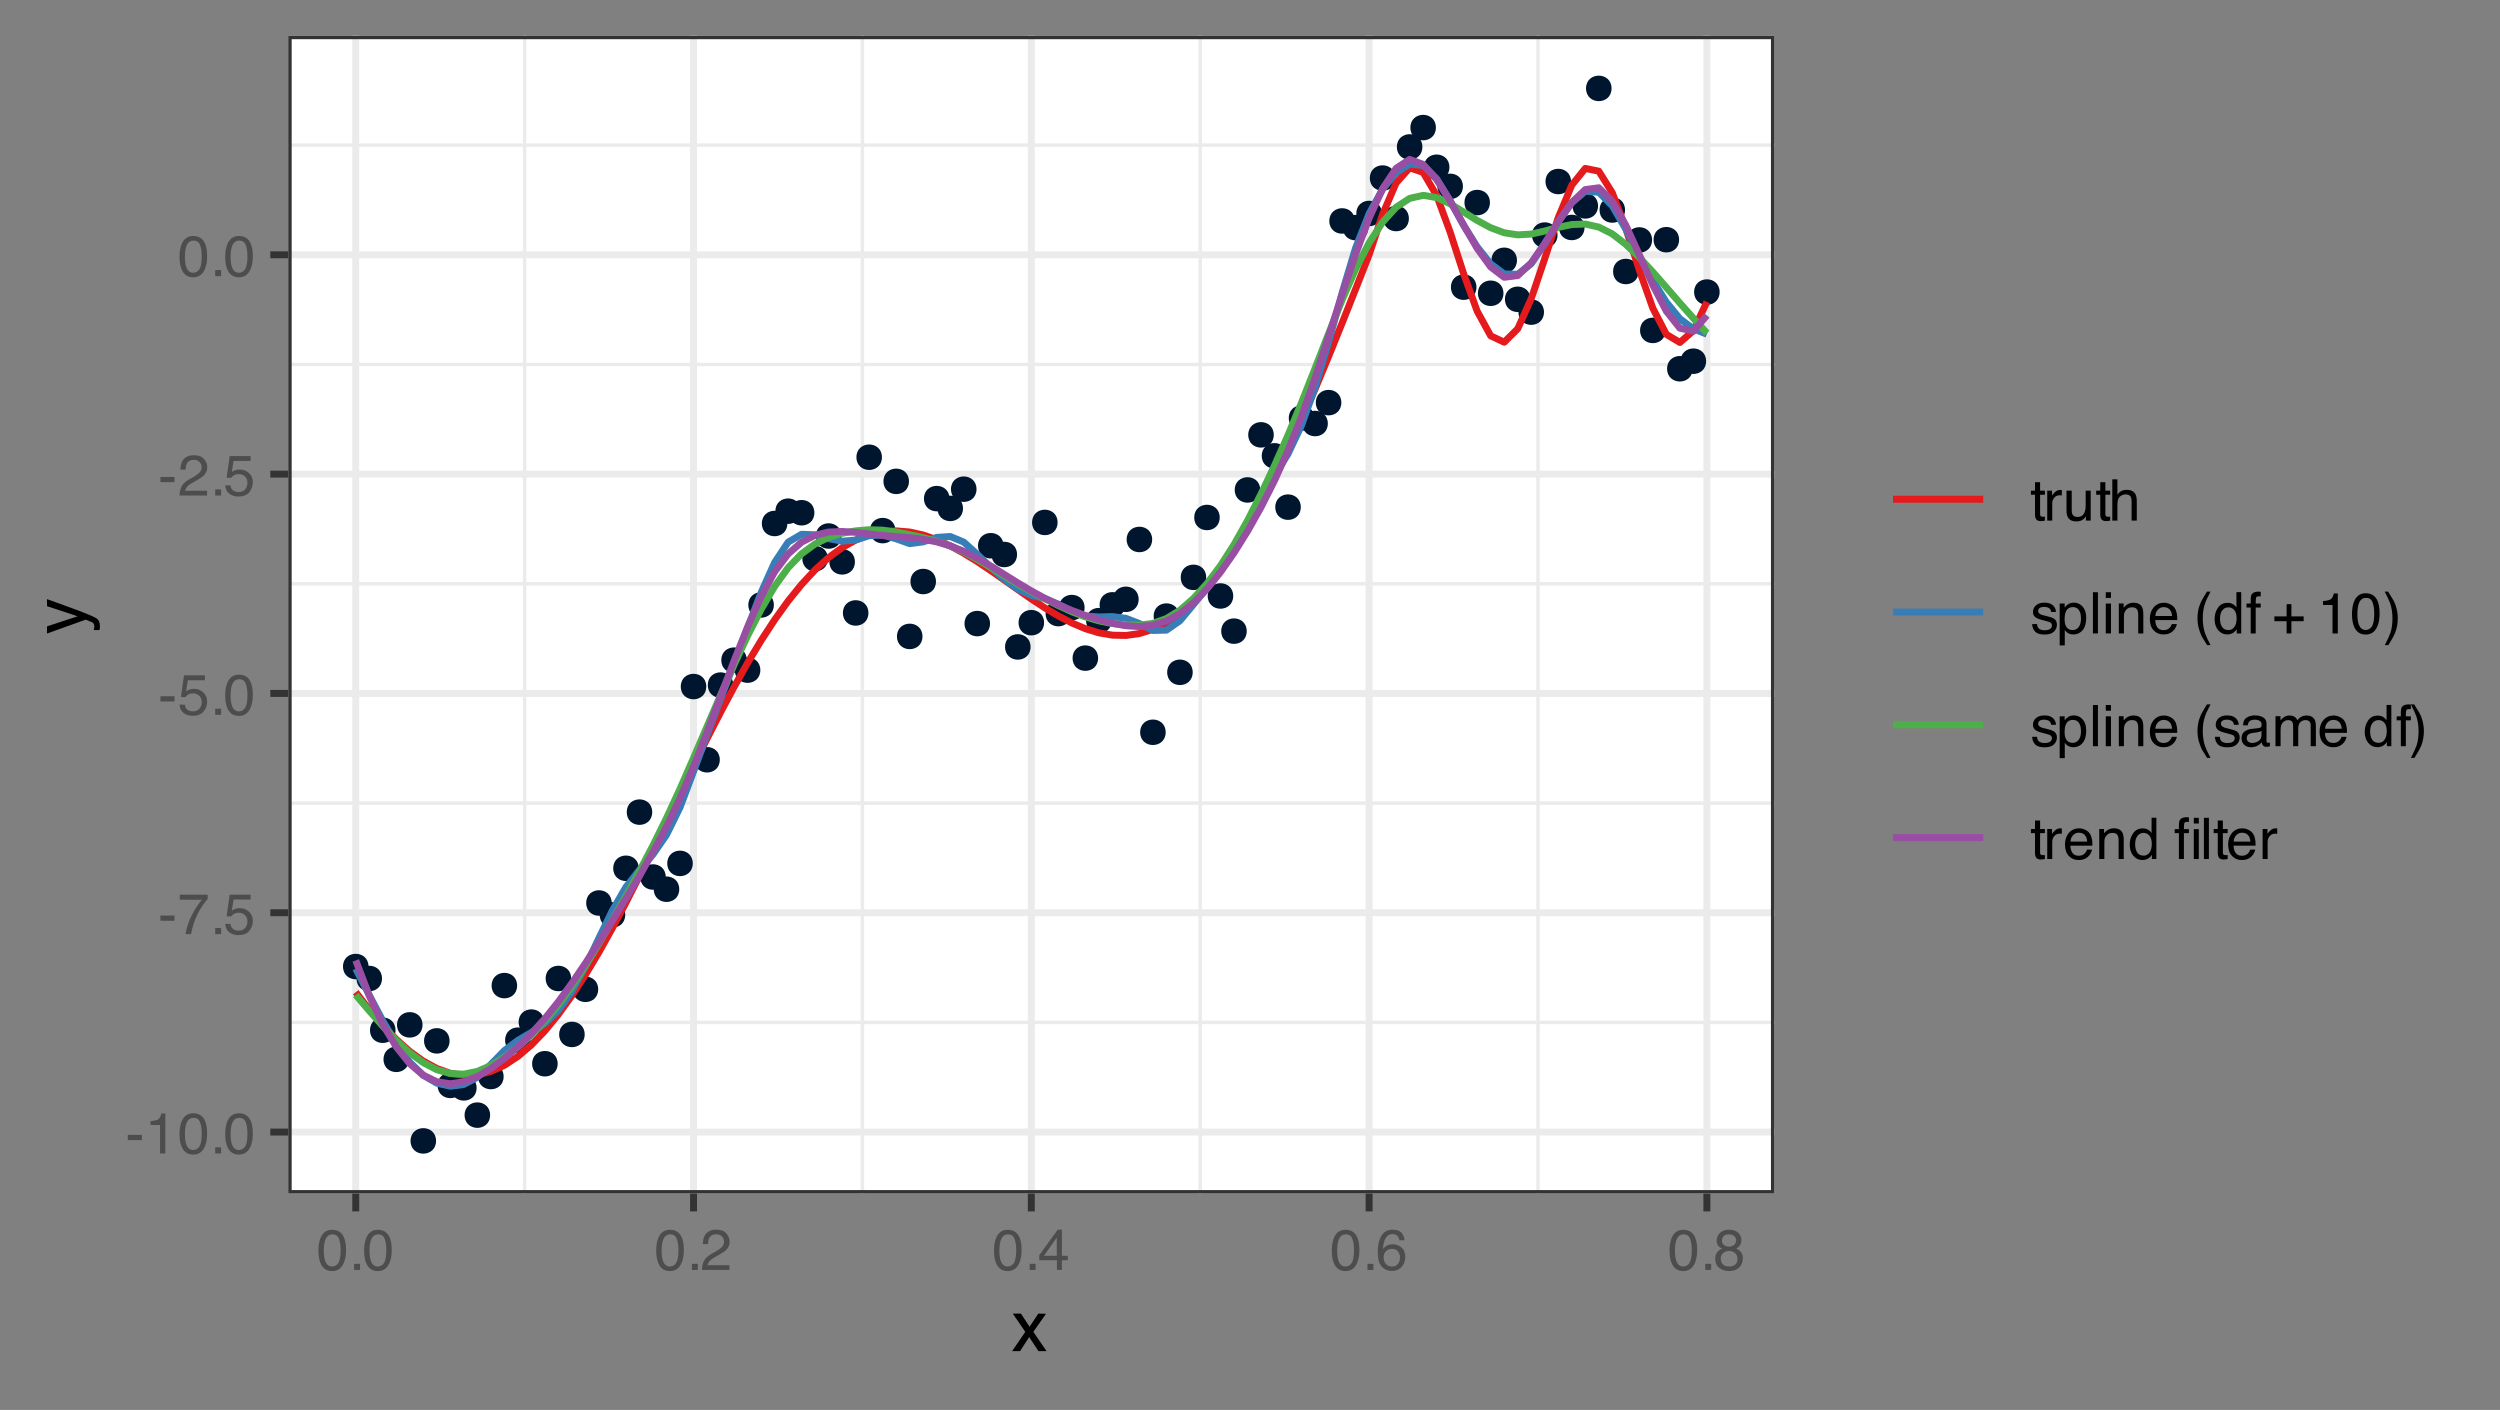 <?xml version="1.0" encoding="UTF-8"?>
<svg xmlns="http://www.w3.org/2000/svg" xmlns:xlink="http://www.w3.org/1999/xlink" width="383" height="216" viewBox="0 0 383 216">
<rect x="0" y="0" width="383" height="216" fill="#808080" stroke="none"/>
<defs>
<g>
<g id="glyph-0-0">
<path d="M 0.281 0 L 0.281 -6.312 L 5.297 -6.312 L 5.297 0 Z M 4.5 -0.797 L 4.5 -5.516 L 1.078 -5.516 L 1.078 -0.797 Z M 4.5 -0.797 "/>
</g>
<g id="glyph-0-1">
<path d="M 0.359 -2.844 L 2.516 -2.844 L 2.516 -2.047 L 0.359 -2.047 Z M 0.359 -2.844 "/>
</g>
<g id="glyph-0-2">
<path d="M 0.844 -4.359 L 0.844 -4.953 C 1.395 -5.004 1.781 -5.094 2 -5.219 C 2.227 -5.344 2.395 -5.645 2.5 -6.125 L 3.109 -6.125 L 3.109 0 L 2.297 0 L 2.297 -4.359 Z M 0.844 -4.359 "/>
</g>
<g id="glyph-0-3">
<path d="M 2.375 -6.156 C 3.176 -6.156 3.754 -5.828 4.109 -5.172 C 4.379 -4.66 4.516 -3.961 4.516 -3.078 C 4.516 -2.242 4.391 -1.555 4.141 -1.016 C 3.785 -0.223 3.195 0.172 2.375 0.172 C 1.633 0.172 1.082 -0.148 0.719 -0.797 C 0.426 -1.328 0.281 -2.047 0.281 -2.953 C 0.281 -3.648 0.367 -4.25 0.547 -4.75 C 0.879 -5.688 1.488 -6.156 2.375 -6.156 Z M 2.375 -0.531 C 2.77 -0.531 3.086 -0.707 3.328 -1.062 C 3.566 -1.426 3.688 -2.086 3.688 -3.047 C 3.688 -3.754 3.598 -4.332 3.422 -4.781 C 3.254 -5.227 2.922 -5.453 2.422 -5.453 C 1.973 -5.453 1.641 -5.238 1.422 -4.812 C 1.211 -4.383 1.109 -3.754 1.109 -2.922 C 1.109 -2.297 1.176 -1.789 1.312 -1.406 C 1.52 -0.82 1.875 -0.531 2.375 -0.531 Z M 2.375 -0.531 "/>
</g>
<g id="glyph-0-4">
<path d="M 0.75 -0.938 L 1.656 -0.938 L 1.656 0 L 0.75 0 Z M 0.75 -0.938 "/>
</g>
<g id="glyph-0-5">
<path d="M 4.594 -6.047 L 4.594 -5.375 C 4.395 -5.176 4.129 -4.836 3.797 -4.359 C 3.473 -3.891 3.188 -3.379 2.938 -2.828 C 2.688 -2.297 2.5 -1.812 2.375 -1.375 C 2.289 -1.082 2.18 -0.625 2.047 0 L 1.203 0 C 1.391 -1.176 1.816 -2.344 2.484 -3.5 C 2.879 -4.188 3.289 -4.773 3.719 -5.266 L 0.328 -5.266 L 0.328 -6.047 Z M 4.594 -6.047 "/>
</g>
<g id="glyph-0-6">
<path d="M 1.094 -1.562 C 1.133 -1.125 1.336 -0.82 1.703 -0.656 C 1.879 -0.57 2.094 -0.531 2.344 -0.531 C 2.801 -0.531 3.141 -0.676 3.359 -0.969 C 3.578 -1.258 3.688 -1.582 3.688 -1.938 C 3.688 -2.363 3.555 -2.691 3.297 -2.922 C 3.035 -3.16 2.719 -3.281 2.344 -3.281 C 2.082 -3.281 1.852 -3.227 1.656 -3.125 C 1.469 -3.02 1.305 -2.879 1.172 -2.703 L 0.5 -2.734 L 0.969 -6.047 L 4.172 -6.047 L 4.172 -5.297 L 1.562 -5.297 L 1.297 -3.594 C 1.43 -3.695 1.566 -3.773 1.703 -3.828 C 1.93 -3.93 2.195 -3.984 2.5 -3.984 C 3.062 -3.984 3.535 -3.801 3.922 -3.438 C 4.316 -3.07 4.516 -2.609 4.516 -2.047 C 4.516 -1.461 4.332 -0.945 3.969 -0.5 C 3.613 -0.062 3.047 0.156 2.266 0.156 C 1.754 0.156 1.305 0.016 0.922 -0.266 C 0.547 -0.547 0.332 -0.977 0.281 -1.562 Z M 1.094 -1.562 "/>
</g>
<g id="glyph-0-7">
<path d="M 0.281 0 C 0.301 -0.531 0.406 -0.988 0.594 -1.375 C 0.789 -1.77 1.164 -2.129 1.719 -2.453 L 2.547 -2.922 C 2.91 -3.141 3.164 -3.328 3.312 -3.484 C 3.551 -3.711 3.672 -3.984 3.672 -4.297 C 3.672 -4.648 3.562 -4.93 3.344 -5.141 C 3.133 -5.359 2.848 -5.469 2.484 -5.469 C 1.961 -5.469 1.598 -5.266 1.391 -4.859 C 1.285 -4.648 1.227 -4.352 1.219 -3.969 L 0.422 -3.969 C 0.43 -4.5 0.531 -4.938 0.719 -5.281 C 1.051 -5.875 1.645 -6.172 2.5 -6.172 C 3.195 -6.172 3.707 -5.977 4.031 -5.594 C 4.363 -5.219 4.531 -4.797 4.531 -4.328 C 4.531 -3.836 4.352 -3.414 4 -3.062 C 3.801 -2.863 3.441 -2.617 2.922 -2.328 L 2.344 -2 C 2.062 -1.844 1.836 -1.695 1.672 -1.562 C 1.391 -1.312 1.211 -1.035 1.141 -0.734 L 4.5 -0.734 L 4.5 0 Z M 0.281 0 "/>
</g>
<g id="glyph-0-8">
<path d="M 2.906 -2.172 L 2.906 -4.969 L 0.938 -2.172 Z M 2.922 0 L 2.922 -1.5 L 0.219 -1.5 L 0.219 -2.266 L 3.047 -6.172 L 3.688 -6.172 L 3.688 -2.172 L 4.594 -2.172 L 4.594 -1.5 L 3.688 -1.5 L 3.688 0 Z M 2.922 0 "/>
</g>
<g id="glyph-0-9">
<path d="M 2.578 -6.172 C 3.266 -6.172 3.742 -5.992 4.016 -5.641 C 4.285 -5.285 4.422 -4.922 4.422 -4.547 L 3.656 -4.547 C 3.602 -4.785 3.531 -4.973 3.438 -5.109 C 3.25 -5.367 2.961 -5.5 2.578 -5.5 C 2.148 -5.5 1.805 -5.297 1.547 -4.891 C 1.297 -4.492 1.156 -3.926 1.125 -3.188 C 1.301 -3.445 1.523 -3.641 1.797 -3.766 C 2.047 -3.879 2.32 -3.938 2.625 -3.938 C 3.133 -3.938 3.582 -3.77 3.969 -3.438 C 4.352 -3.113 4.547 -2.625 4.547 -1.969 C 4.547 -1.414 4.363 -0.922 4 -0.484 C 3.633 -0.055 3.117 0.156 2.453 0.156 C 1.867 0.156 1.367 -0.062 0.953 -0.5 C 0.535 -0.938 0.328 -1.672 0.328 -2.703 C 0.328 -3.461 0.422 -4.109 0.609 -4.641 C 0.961 -5.66 1.617 -6.172 2.578 -6.172 Z M 2.516 -0.531 C 2.922 -0.531 3.223 -0.664 3.422 -0.938 C 3.629 -1.207 3.734 -1.531 3.734 -1.906 C 3.734 -2.219 3.641 -2.516 3.453 -2.797 C 3.273 -3.086 2.953 -3.234 2.484 -3.234 C 2.148 -3.234 1.859 -3.125 1.609 -2.906 C 1.359 -2.688 1.234 -2.352 1.234 -1.906 C 1.234 -1.52 1.344 -1.191 1.562 -0.922 C 1.789 -0.66 2.109 -0.531 2.516 -0.531 Z M 2.516 -0.531 "/>
</g>
<g id="glyph-0-10">
<path d="M 2.391 -3.578 C 2.734 -3.578 3 -3.672 3.188 -3.859 C 3.383 -4.047 3.484 -4.273 3.484 -4.547 C 3.484 -4.773 3.391 -4.984 3.203 -5.172 C 3.016 -5.359 2.734 -5.453 2.359 -5.453 C 1.992 -5.453 1.727 -5.359 1.562 -5.172 C 1.395 -4.984 1.312 -4.758 1.312 -4.5 C 1.312 -4.207 1.414 -3.977 1.625 -3.812 C 1.844 -3.656 2.098 -3.578 2.391 -3.578 Z M 2.438 -0.531 C 2.801 -0.531 3.098 -0.625 3.328 -0.812 C 3.566 -1.008 3.688 -1.301 3.688 -1.688 C 3.688 -2.082 3.562 -2.383 3.312 -2.594 C 3.07 -2.801 2.766 -2.906 2.391 -2.906 C 2.016 -2.906 1.707 -2.797 1.469 -2.578 C 1.238 -2.367 1.125 -2.078 1.125 -1.703 C 1.125 -1.391 1.227 -1.113 1.438 -0.875 C 1.656 -0.645 1.988 -0.531 2.438 -0.531 Z M 1.344 -3.281 C 1.125 -3.375 0.957 -3.477 0.844 -3.594 C 0.613 -3.82 0.5 -4.125 0.5 -4.5 C 0.5 -4.957 0.664 -5.348 1 -5.672 C 1.332 -6.004 1.801 -6.172 2.406 -6.172 C 3 -6.172 3.461 -6.016 3.797 -5.703 C 4.129 -5.391 4.297 -5.023 4.297 -4.609 C 4.297 -4.223 4.195 -3.914 4 -3.688 C 3.895 -3.551 3.727 -3.414 3.5 -3.281 C 3.758 -3.164 3.961 -3.031 4.109 -2.875 C 4.379 -2.594 4.516 -2.223 4.516 -1.766 C 4.516 -1.223 4.332 -0.766 3.969 -0.391 C 3.602 -0.016 3.086 0.172 2.422 0.172 C 1.828 0.172 1.32 0.008 0.906 -0.312 C 0.488 -0.633 0.281 -1.109 0.281 -1.734 C 0.281 -2.086 0.367 -2.395 0.547 -2.656 C 0.723 -2.926 0.988 -3.133 1.344 -3.281 Z M 1.344 -3.281 "/>
</g>
<g id="glyph-0-11">
<path d="M 0.719 -5.891 L 1.5 -5.891 L 1.5 -4.594 L 2.234 -4.594 L 2.234 -3.969 L 1.5 -3.969 L 1.5 -0.969 C 1.5 -0.801 1.555 -0.691 1.672 -0.641 C 1.723 -0.609 1.82 -0.594 1.969 -0.594 C 2 -0.594 2.035 -0.594 2.078 -0.594 C 2.129 -0.594 2.18 -0.598 2.234 -0.609 L 2.234 0 C 2.148 0.02 2.055 0.035 1.953 0.047 C 1.859 0.066 1.758 0.078 1.656 0.078 C 1.289 0.078 1.039 -0.016 0.906 -0.203 C 0.781 -0.391 0.719 -0.629 0.719 -0.922 L 0.719 -3.969 L 0.094 -3.969 L 0.094 -4.594 L 0.719 -4.594 Z M 0.719 -5.891 "/>
</g>
<g id="glyph-0-12">
<path d="M 0.594 -4.594 L 1.328 -4.594 L 1.328 -3.812 C 1.379 -3.957 1.523 -4.141 1.766 -4.359 C 2.004 -4.586 2.273 -4.703 2.578 -4.703 C 2.586 -4.703 2.609 -4.695 2.641 -4.688 C 2.68 -4.688 2.742 -4.688 2.828 -4.688 L 2.828 -3.859 C 2.773 -3.867 2.727 -3.875 2.688 -3.875 C 2.656 -3.883 2.617 -3.891 2.578 -3.891 C 2.18 -3.891 1.879 -3.766 1.672 -3.516 C 1.461 -3.266 1.359 -2.973 1.359 -2.641 L 1.359 0 L 0.594 0 Z M 0.594 -4.594 "/>
</g>
<g id="glyph-0-13">
<path d="M 1.344 -4.594 L 1.344 -1.547 C 1.344 -1.305 1.379 -1.113 1.453 -0.969 C 1.586 -0.695 1.844 -0.562 2.219 -0.562 C 2.758 -0.562 3.125 -0.801 3.312 -1.281 C 3.426 -1.539 3.484 -1.895 3.484 -2.344 L 3.484 -4.594 L 4.25 -4.594 L 4.25 0 L 3.516 0 L 3.531 -0.672 C 3.426 -0.504 3.301 -0.359 3.156 -0.234 C 2.863 0.004 2.504 0.125 2.078 0.125 C 1.422 0.125 0.977 -0.094 0.75 -0.531 C 0.613 -0.77 0.547 -1.082 0.547 -1.469 L 0.547 -4.594 Z M 2.406 -4.719 Z M 2.406 -4.719 "/>
</g>
<g id="glyph-0-14">
<path d="M 0.562 -6.328 L 1.344 -6.328 L 1.344 -3.984 C 1.52 -4.211 1.68 -4.375 1.828 -4.469 C 2.078 -4.633 2.391 -4.719 2.766 -4.719 C 3.43 -4.719 3.883 -4.484 4.125 -4.016 C 4.25 -3.754 4.312 -3.398 4.312 -2.953 L 4.312 0 L 3.516 0 L 3.516 -2.906 C 3.516 -3.238 3.473 -3.484 3.391 -3.641 C 3.254 -3.891 2.992 -4.016 2.609 -4.016 C 2.285 -4.016 1.992 -3.906 1.734 -3.688 C 1.473 -3.469 1.344 -3.051 1.344 -2.438 L 1.344 0 L 0.562 0 Z M 0.562 -6.328 "/>
</g>
<g id="glyph-0-15">
<path d="M 1.031 -1.438 C 1.051 -1.188 1.113 -0.988 1.219 -0.844 C 1.414 -0.602 1.754 -0.484 2.234 -0.484 C 2.516 -0.484 2.766 -0.539 2.984 -0.656 C 3.203 -0.781 3.312 -0.973 3.312 -1.234 C 3.312 -1.43 3.223 -1.582 3.047 -1.688 C 2.941 -1.75 2.723 -1.82 2.391 -1.906 L 1.781 -2.062 C 1.383 -2.164 1.094 -2.273 0.906 -2.391 C 0.57 -2.598 0.406 -2.891 0.406 -3.266 C 0.406 -3.691 0.562 -4.039 0.875 -4.312 C 1.195 -4.582 1.617 -4.719 2.141 -4.719 C 2.836 -4.719 3.336 -4.516 3.641 -4.109 C 3.836 -3.848 3.93 -3.57 3.922 -3.281 L 3.203 -3.281 C 3.18 -3.457 3.117 -3.613 3.016 -3.75 C 2.836 -3.957 2.531 -4.062 2.094 -4.062 C 1.801 -4.062 1.578 -4.004 1.422 -3.891 C 1.273 -3.773 1.203 -3.629 1.203 -3.453 C 1.203 -3.254 1.301 -3.094 1.5 -2.969 C 1.613 -2.895 1.781 -2.832 2 -2.781 L 2.516 -2.656 C 3.066 -2.52 3.438 -2.391 3.625 -2.266 C 3.926 -2.066 4.078 -1.754 4.078 -1.328 C 4.078 -0.922 3.922 -0.566 3.609 -0.266 C 3.305 0.023 2.832 0.172 2.188 0.172 C 1.508 0.172 1.023 0.02 0.734 -0.281 C 0.453 -0.594 0.301 -0.977 0.281 -1.438 Z M 2.172 -4.719 Z M 2.172 -4.719 "/>
</g>
<g id="glyph-0-16">
<path d="M 2.516 -0.516 C 2.867 -0.516 3.164 -0.664 3.406 -0.969 C 3.645 -1.27 3.766 -1.723 3.766 -2.328 C 3.766 -2.691 3.711 -3.004 3.609 -3.266 C 3.41 -3.773 3.047 -4.031 2.516 -4.031 C 1.973 -4.031 1.602 -3.766 1.406 -3.234 C 1.301 -2.941 1.25 -2.578 1.25 -2.141 C 1.25 -1.785 1.301 -1.484 1.406 -1.234 C 1.602 -0.754 1.973 -0.516 2.516 -0.516 Z M 0.5 -4.578 L 1.266 -4.578 L 1.266 -3.969 C 1.41 -4.176 1.578 -4.336 1.766 -4.453 C 2.023 -4.629 2.332 -4.719 2.688 -4.719 C 3.207 -4.719 3.648 -4.516 4.016 -4.109 C 4.379 -3.711 4.562 -3.145 4.562 -2.406 C 4.562 -1.395 4.297 -0.676 3.766 -0.25 C 3.43 0.02 3.047 0.156 2.609 0.156 C 2.266 0.156 1.973 0.078 1.734 -0.078 C 1.598 -0.16 1.445 -0.305 1.281 -0.516 L 1.281 1.828 L 0.5 1.828 Z M 0.5 -4.578 "/>
</g>
<g id="glyph-0-17">
<path d="M 0.594 -6.312 L 1.359 -6.312 L 1.359 0 L 0.594 0 Z M 0.594 -6.312 "/>
</g>
<g id="glyph-0-18">
<path d="M 0.562 -4.578 L 1.359 -4.578 L 1.359 0 L 0.562 0 Z M 0.562 -6.312 L 1.359 -6.312 L 1.359 -5.438 L 0.562 -5.438 Z M 0.562 -6.312 "/>
</g>
<g id="glyph-0-19">
<path d="M 0.562 -4.594 L 1.297 -4.594 L 1.297 -3.953 C 1.516 -4.211 1.742 -4.398 1.984 -4.516 C 2.234 -4.641 2.508 -4.703 2.812 -4.703 C 3.457 -4.703 3.895 -4.473 4.125 -4.016 C 4.25 -3.766 4.312 -3.41 4.312 -2.953 L 4.312 0 L 3.531 0 L 3.531 -2.906 C 3.531 -3.176 3.488 -3.398 3.406 -3.578 C 3.27 -3.859 3.02 -4 2.656 -4 C 2.477 -4 2.328 -3.984 2.203 -3.953 C 1.992 -3.891 1.812 -3.766 1.656 -3.578 C 1.52 -3.422 1.43 -3.258 1.391 -3.094 C 1.359 -2.938 1.344 -2.707 1.344 -2.406 L 1.344 0 L 0.562 0 Z M 2.391 -4.719 Z M 2.391 -4.719 "/>
</g>
<g id="glyph-0-20">
<path d="M 2.484 -4.703 C 2.805 -4.703 3.117 -4.625 3.422 -4.469 C 3.734 -4.32 3.969 -4.125 4.125 -3.875 C 4.281 -3.645 4.383 -3.375 4.438 -3.062 C 4.488 -2.852 4.516 -2.516 4.516 -2.047 L 1.141 -2.047 C 1.148 -1.586 1.258 -1.211 1.469 -0.922 C 1.676 -0.641 1.992 -0.5 2.422 -0.5 C 2.828 -0.5 3.148 -0.633 3.391 -0.906 C 3.523 -1.062 3.625 -1.238 3.688 -1.438 L 4.453 -1.438 C 4.43 -1.27 4.363 -1.082 4.25 -0.875 C 4.133 -0.664 4.004 -0.5 3.859 -0.375 C 3.629 -0.145 3.344 0.008 3 0.094 C 2.812 0.133 2.598 0.156 2.359 0.156 C 1.785 0.156 1.301 -0.051 0.906 -0.469 C 0.508 -0.883 0.312 -1.469 0.312 -2.219 C 0.312 -2.945 0.508 -3.539 0.906 -4 C 1.312 -4.469 1.836 -4.703 2.484 -4.703 Z M 3.719 -2.672 C 3.688 -3.004 3.613 -3.27 3.5 -3.469 C 3.281 -3.844 2.926 -4.031 2.438 -4.031 C 2.082 -4.031 1.785 -3.898 1.547 -3.641 C 1.305 -3.391 1.176 -3.066 1.156 -2.672 Z M 2.406 -4.719 Z M 2.406 -4.719 "/>
</g>
<g id="glyph-0-21">
</g>
<g id="glyph-0-22">
<path d="M 2.609 -6.406 C 2.148 -5.539 1.859 -4.898 1.734 -4.484 C 1.523 -3.859 1.422 -3.133 1.422 -2.312 C 1.422 -1.477 1.535 -0.719 1.766 -0.031 C 1.91 0.383 2.191 0.992 2.609 1.797 L 2.094 1.797 C 1.676 1.141 1.414 0.723 1.312 0.547 C 1.219 0.367 1.113 0.125 1 -0.188 C 0.832 -0.613 0.719 -1.066 0.656 -1.547 C 0.625 -1.797 0.609 -2.035 0.609 -2.266 C 0.609 -3.109 0.742 -3.859 1.016 -4.516 C 1.18 -4.941 1.531 -5.57 2.062 -6.406 Z M 2.609 -6.406 "/>
</g>
<g id="glyph-0-23">
<path d="M 1.062 -2.25 C 1.062 -1.75 1.164 -1.332 1.375 -1 C 1.582 -0.676 1.914 -0.516 2.375 -0.516 C 2.727 -0.516 3.02 -0.664 3.25 -0.969 C 3.488 -1.281 3.609 -1.723 3.609 -2.297 C 3.609 -2.879 3.488 -3.305 3.25 -3.578 C 3.008 -3.859 2.711 -4 2.359 -4 C 1.973 -4 1.66 -3.848 1.422 -3.547 C 1.18 -3.254 1.062 -2.82 1.062 -2.25 Z M 2.219 -4.688 C 2.57 -4.688 2.867 -4.609 3.109 -4.453 C 3.242 -4.367 3.398 -4.219 3.578 -4 L 3.578 -6.328 L 4.312 -6.328 L 4.312 0 L 3.625 0 L 3.625 -0.641 C 3.438 -0.359 3.219 -0.156 2.969 -0.031 C 2.727 0.094 2.453 0.156 2.141 0.156 C 1.617 0.156 1.172 -0.055 0.797 -0.484 C 0.422 -0.91 0.234 -1.484 0.234 -2.203 C 0.234 -2.867 0.406 -3.445 0.75 -3.938 C 1.094 -4.438 1.582 -4.688 2.219 -4.688 Z M 2.219 -4.688 "/>
</g>
<g id="glyph-0-24">
<path d="M 0.766 -5.297 C 0.773 -5.617 0.828 -5.852 0.922 -6 C 1.109 -6.27 1.457 -6.406 1.969 -6.406 C 2.02 -6.406 2.07 -6.398 2.125 -6.391 C 2.176 -6.391 2.234 -6.391 2.297 -6.391 L 2.297 -5.672 C 2.211 -5.68 2.156 -5.688 2.125 -5.688 C 2.094 -5.688 2.055 -5.688 2.016 -5.688 C 1.785 -5.688 1.645 -5.625 1.594 -5.5 C 1.551 -5.383 1.531 -5.078 1.531 -4.578 L 2.297 -4.578 L 2.297 -3.969 L 1.531 -3.969 L 1.531 0 L 0.766 0 L 0.766 -3.969 L 0.125 -3.969 L 0.125 -4.578 L 0.766 -4.578 Z M 0.766 -5.297 "/>
</g>
<g id="glyph-0-25">
<path d="M 0.391 -1.875 L 0.391 -2.609 L 2.266 -2.609 L 2.266 -4.484 L 3 -4.484 L 3 -2.609 L 4.875 -2.609 L 4.875 -1.875 L 3 -1.875 L 3 0 L 2.266 0 L 2.266 -1.875 Z M 0.391 -1.875 "/>
</g>
<g id="glyph-0-26">
<path d="M 0.312 1.797 C 0.758 0.91 1.051 0.266 1.188 -0.141 C 1.383 -0.754 1.484 -1.477 1.484 -2.312 C 1.484 -3.133 1.367 -3.891 1.141 -4.578 C 0.992 -5.004 0.711 -5.613 0.297 -6.406 L 0.812 -6.406 C 1.25 -5.707 1.516 -5.273 1.609 -5.109 C 1.703 -4.941 1.805 -4.711 1.922 -4.422 C 2.055 -4.066 2.148 -3.711 2.203 -3.359 C 2.266 -3.016 2.297 -2.68 2.297 -2.359 C 2.297 -1.516 2.16 -0.758 1.891 -0.094 C 1.723 0.332 1.375 0.961 0.844 1.797 Z M 0.312 1.797 "/>
</g>
<g id="glyph-0-27">
<path d="M 1.156 -1.219 C 1.156 -1 1.238 -0.82 1.406 -0.688 C 1.57 -0.562 1.766 -0.5 1.984 -0.5 C 2.254 -0.5 2.52 -0.562 2.781 -0.688 C 3.207 -0.895 3.422 -1.238 3.422 -1.719 L 3.422 -2.344 C 3.328 -2.281 3.203 -2.227 3.047 -2.188 C 2.898 -2.145 2.754 -2.117 2.609 -2.109 L 2.141 -2.047 C 1.867 -2.004 1.66 -1.945 1.516 -1.875 C 1.273 -1.738 1.156 -1.52 1.156 -1.219 Z M 3.031 -2.781 C 3.207 -2.812 3.328 -2.891 3.391 -3.016 C 3.422 -3.078 3.438 -3.176 3.438 -3.312 C 3.438 -3.57 3.344 -3.758 3.156 -3.875 C 2.969 -4 2.703 -4.062 2.359 -4.062 C 1.953 -4.062 1.664 -3.953 1.5 -3.734 C 1.406 -3.609 1.344 -3.43 1.312 -3.203 L 0.594 -3.203 C 0.602 -3.766 0.785 -4.156 1.141 -4.375 C 1.492 -4.602 1.906 -4.719 2.375 -4.719 C 2.914 -4.719 3.352 -4.613 3.688 -4.406 C 4.02 -4.195 4.188 -3.875 4.188 -3.438 L 4.188 -0.797 C 4.188 -0.711 4.203 -0.645 4.234 -0.594 C 4.273 -0.551 4.348 -0.531 4.453 -0.531 C 4.484 -0.531 4.52 -0.531 4.562 -0.531 C 4.602 -0.531 4.648 -0.535 4.703 -0.547 L 4.703 0.016 C 4.578 0.055 4.484 0.078 4.422 0.078 C 4.359 0.086 4.273 0.094 4.172 0.094 C 3.898 0.094 3.707 0 3.594 -0.188 C 3.531 -0.281 3.484 -0.422 3.453 -0.609 C 3.297 -0.398 3.07 -0.219 2.781 -0.062 C 2.488 0.082 2.16 0.156 1.797 0.156 C 1.367 0.156 1.02 0.023 0.75 -0.234 C 0.488 -0.492 0.359 -0.816 0.359 -1.203 C 0.359 -1.629 0.488 -1.957 0.75 -2.188 C 1.02 -2.426 1.367 -2.578 1.797 -2.641 Z M 2.391 -4.719 Z M 2.391 -4.719 "/>
</g>
<g id="glyph-0-28">
<path d="M 0.562 -4.594 L 1.328 -4.594 L 1.328 -3.953 C 1.516 -4.172 1.68 -4.332 1.828 -4.438 C 2.086 -4.613 2.379 -4.703 2.703 -4.703 C 3.066 -4.703 3.359 -4.613 3.578 -4.438 C 3.703 -4.332 3.816 -4.18 3.922 -3.984 C 4.098 -4.223 4.301 -4.398 4.531 -4.516 C 4.758 -4.641 5.02 -4.703 5.312 -4.703 C 5.926 -4.703 6.348 -4.477 6.578 -4.031 C 6.691 -3.789 6.75 -3.469 6.75 -3.062 L 6.75 0 L 5.953 0 L 5.953 -3.203 C 5.953 -3.504 5.875 -3.711 5.719 -3.828 C 5.57 -3.941 5.383 -4 5.156 -4 C 4.852 -4 4.594 -3.895 4.375 -3.688 C 4.156 -3.488 4.047 -3.148 4.047 -2.672 L 4.047 0 L 3.266 0 L 3.266 -3 C 3.266 -3.312 3.227 -3.539 3.156 -3.688 C 3.039 -3.895 2.82 -4 2.5 -4 C 2.207 -4 1.941 -3.883 1.703 -3.656 C 1.461 -3.438 1.344 -3.031 1.344 -2.438 L 1.344 0 L 0.562 0 Z M 0.562 -4.594 "/>
</g>
<g id="glyph-0-29">
<path d="M 0.766 -5.297 C 0.773 -5.617 0.828 -5.852 0.922 -6 C 1.109 -6.27 1.457 -6.406 1.969 -6.406 C 2.02 -6.406 2.07 -6.398 2.125 -6.391 C 2.176 -6.391 2.234 -6.391 2.297 -6.391 L 2.297 -5.672 C 2.211 -5.68 2.156 -5.688 2.125 -5.688 C 2.094 -5.688 2.055 -5.688 2.016 -5.688 C 1.785 -5.688 1.645 -5.625 1.594 -5.5 C 1.551 -5.383 1.531 -5.078 1.531 -4.578 L 2.297 -4.578 L 2.297 -3.969 L 1.531 -3.969 L 1.531 0 L 0.766 0 L 0.766 -3.969 L 0.125 -3.969 L 0.125 -4.578 L 0.766 -4.578 Z M 3.047 -5.438 L 3.047 -6.312 L 3.812 -6.312 L 3.812 -5.438 Z M 3.047 -4.578 L 3.812 -4.578 L 3.812 0 L 3.047 0 Z M 3.047 -4.578 "/>
</g>
<g id="glyph-1-0">
<path d="M 0.359 0 L 0.359 -7.891 L 6.625 -7.891 L 6.625 0 Z M 5.625 -0.984 L 5.625 -6.906 L 1.344 -6.906 L 1.344 -0.984 Z M 5.625 -0.984 "/>
</g>
<g id="glyph-1-1">
<path d="M 0.156 -5.75 L 1.406 -5.75 L 2.734 -3.734 L 4.078 -5.75 L 5.25 -5.719 L 3.312 -2.953 L 5.328 0 L 4.094 0 L 2.672 -2.156 L 1.281 0 L 0.062 0 L 2.078 -2.953 Z M 0.156 -5.75 "/>
</g>
<g id="glyph-2-0">
<path d="M 0 -0.359 L -7.891 -0.359 L -7.891 -6.625 L 0 -6.625 Z M -0.984 -5.625 L -6.906 -5.625 L -6.906 -1.344 L -0.984 -1.344 Z M -0.984 -5.625 "/>
</g>
<g id="glyph-2-1">
<path d="M -5.75 -4.297 L -5.75 -5.375 C -5.383 -5.238 -4.547 -4.938 -3.234 -4.469 C -2.242 -4.113 -1.438 -3.816 -0.812 -3.578 C 0.656 -3.023 1.551 -2.633 1.875 -2.406 C 2.195 -2.176 2.359 -1.781 2.359 -1.219 C 2.359 -1.082 2.352 -0.977 2.344 -0.906 C 2.332 -0.832 2.312 -0.742 2.281 -0.641 L 1.406 -0.641 C 1.445 -0.805 1.473 -0.926 1.484 -1 C 1.492 -1.07 1.5 -1.141 1.5 -1.203 C 1.5 -1.379 1.469 -1.508 1.406 -1.594 C 1.352 -1.676 1.285 -1.75 1.203 -1.812 C 1.172 -1.82 1.02 -1.883 0.75 -2 C 0.488 -2.113 0.297 -2.191 0.172 -2.234 L -5.75 -0.109 L -5.75 -1.203 L -1.062 -2.75 Z M -5.891 -2.75 Z M -5.891 -2.75 "/>
</g>
</g>
<clipPath id="clip-0">
<path clip-rule="nonzero" d="M 44.152 5.48 L 271.844 5.48 L 271.844 182.852 L 44.152 182.852 Z M 44.152 5.48 "/>
</clipPath>
<clipPath id="clip-1">
<path clip-rule="nonzero" d="M 44.152 156 L 271.844 156 L 271.844 157 L 44.152 157 Z M 44.152 156 "/>
</clipPath>
<clipPath id="clip-2">
<path clip-rule="nonzero" d="M 44.152 122 L 271.844 122 L 271.844 124 L 44.152 124 Z M 44.152 122 "/>
</clipPath>
<clipPath id="clip-3">
<path clip-rule="nonzero" d="M 44.152 89 L 271.844 89 L 271.844 90 L 44.152 90 Z M 44.152 89 "/>
</clipPath>
<clipPath id="clip-4">
<path clip-rule="nonzero" d="M 44.152 55 L 271.844 55 L 271.844 57 L 44.152 57 Z M 44.152 55 "/>
</clipPath>
<clipPath id="clip-5">
<path clip-rule="nonzero" d="M 44.152 21 L 271.844 21 L 271.844 23 L 44.152 23 Z M 44.152 21 "/>
</clipPath>
<clipPath id="clip-6">
<path clip-rule="nonzero" d="M 80 5.48 L 81 5.48 L 81 182.852 L 80 182.852 Z M 80 5.48 "/>
</clipPath>
<clipPath id="clip-7">
<path clip-rule="nonzero" d="M 131 5.48 L 133 5.48 L 133 182.852 L 131 182.852 Z M 131 5.48 "/>
</clipPath>
<clipPath id="clip-8">
<path clip-rule="nonzero" d="M 183 5.48 L 185 5.48 L 185 182.852 L 183 182.852 Z M 183 5.48 "/>
</clipPath>
<clipPath id="clip-9">
<path clip-rule="nonzero" d="M 235 5.48 L 236 5.48 L 236 182.852 L 235 182.852 Z M 235 5.48 "/>
</clipPath>
<clipPath id="clip-10">
<path clip-rule="nonzero" d="M 44.152 172 L 271.844 172 L 271.844 174 L 44.152 174 Z M 44.152 172 "/>
</clipPath>
<clipPath id="clip-11">
<path clip-rule="nonzero" d="M 44.152 139 L 271.844 139 L 271.844 141 L 44.152 141 Z M 44.152 139 "/>
</clipPath>
<clipPath id="clip-12">
<path clip-rule="nonzero" d="M 44.152 105 L 271.844 105 L 271.844 107 L 44.152 107 Z M 44.152 105 "/>
</clipPath>
<clipPath id="clip-13">
<path clip-rule="nonzero" d="M 44.152 72 L 271.844 72 L 271.844 74 L 44.152 74 Z M 44.152 72 "/>
</clipPath>
<clipPath id="clip-14">
<path clip-rule="nonzero" d="M 44.152 38 L 271.844 38 L 271.844 40 L 44.152 40 Z M 44.152 38 "/>
</clipPath>
<clipPath id="clip-15">
<path clip-rule="nonzero" d="M 53 5.48 L 56 5.48 L 56 182.852 L 53 182.852 Z M 53 5.48 "/>
</clipPath>
<clipPath id="clip-16">
<path clip-rule="nonzero" d="M 105 5.48 L 107 5.48 L 107 182.852 L 105 182.852 Z M 105 5.48 "/>
</clipPath>
<clipPath id="clip-17">
<path clip-rule="nonzero" d="M 157 5.48 L 159 5.48 L 159 182.852 L 157 182.852 Z M 157 5.48 "/>
</clipPath>
<clipPath id="clip-18">
<path clip-rule="nonzero" d="M 209 5.48 L 211 5.48 L 211 182.852 L 209 182.852 Z M 209 5.48 "/>
</clipPath>
<clipPath id="clip-19">
<path clip-rule="nonzero" d="M 260 5.48 L 263 5.48 L 263 182.852 L 260 182.852 Z M 260 5.48 "/>
</clipPath>
<clipPath id="clip-20">
<path clip-rule="nonzero" d="M 44.152 5.48 L 271.844 5.48 L 271.844 182.852 L 44.152 182.852 Z M 44.152 5.48 "/>
</clipPath>
</defs>
<g clip-path="url(#clip-0)">
<path fill-rule="nonzero" fill="rgb(100%, 100%, 100%)" fill-opacity="1" d="M 44.152 182.848 L 271.844 182.848 L 271.844 5.477 L 44.152 5.477 Z M 44.152 182.848 "/>
</g>
<g clip-path="url(#clip-1)">
<path fill="none" stroke-width="0.533" stroke-linecap="butt" stroke-linejoin="round" stroke="rgb(92.157%, 92.157%, 92.157%)" stroke-opacity="1" stroke-miterlimit="10" d="M 44.152 156.633 L 271.844 156.633 "/>
</g>
<g clip-path="url(#clip-2)">
<path fill="none" stroke-width="0.533" stroke-linecap="butt" stroke-linejoin="round" stroke="rgb(92.157%, 92.157%, 92.157%)" stroke-opacity="1" stroke-miterlimit="10" d="M 44.152 123.035 L 271.844 123.035 "/>
</g>
<g clip-path="url(#clip-3)">
<path fill="none" stroke-width="0.533" stroke-linecap="butt" stroke-linejoin="round" stroke="rgb(92.157%, 92.157%, 92.157%)" stroke-opacity="1" stroke-miterlimit="10" d="M 44.152 89.434 L 271.844 89.434 "/>
</g>
<g clip-path="url(#clip-4)">
<path fill="none" stroke-width="0.533" stroke-linecap="butt" stroke-linejoin="round" stroke="rgb(92.157%, 92.157%, 92.157%)" stroke-opacity="1" stroke-miterlimit="10" d="M 44.152 55.836 L 271.844 55.836 "/>
</g>
<g clip-path="url(#clip-5)">
<path fill="none" stroke-width="0.533" stroke-linecap="butt" stroke-linejoin="round" stroke="rgb(92.157%, 92.157%, 92.157%)" stroke-opacity="1" stroke-miterlimit="10" d="M 44.152 22.238 L 271.844 22.238 "/>
</g>
<g clip-path="url(#clip-6)">
<path fill="none" stroke-width="0.533" stroke-linecap="butt" stroke-linejoin="round" stroke="rgb(92.157%, 92.157%, 92.157%)" stroke-opacity="1" stroke-miterlimit="10" d="M 80.375 182.848 L 80.375 5.48 "/>
</g>
<g clip-path="url(#clip-7)">
<path fill="none" stroke-width="0.533" stroke-linecap="butt" stroke-linejoin="round" stroke="rgb(92.157%, 92.157%, 92.157%)" stroke-opacity="1" stroke-miterlimit="10" d="M 132.121 182.848 L 132.121 5.48 "/>
</g>
<g clip-path="url(#clip-8)">
<path fill="none" stroke-width="0.533" stroke-linecap="butt" stroke-linejoin="round" stroke="rgb(92.157%, 92.157%, 92.157%)" stroke-opacity="1" stroke-miterlimit="10" d="M 183.871 182.848 L 183.871 5.48 "/>
</g>
<g clip-path="url(#clip-9)">
<path fill="none" stroke-width="0.533" stroke-linecap="butt" stroke-linejoin="round" stroke="rgb(92.157%, 92.157%, 92.157%)" stroke-opacity="1" stroke-miterlimit="10" d="M 235.621 182.848 L 235.621 5.48 "/>
</g>
<g clip-path="url(#clip-10)">
<path fill="none" stroke-width="1.067" stroke-linecap="butt" stroke-linejoin="round" stroke="rgb(92.157%, 92.157%, 92.157%)" stroke-opacity="1" stroke-miterlimit="10" d="M 44.152 173.434 L 271.844 173.434 "/>
</g>
<g clip-path="url(#clip-11)">
<path fill="none" stroke-width="1.067" stroke-linecap="butt" stroke-linejoin="round" stroke="rgb(92.157%, 92.157%, 92.157%)" stroke-opacity="1" stroke-miterlimit="10" d="M 44.152 139.832 L 271.844 139.832 "/>
</g>
<g clip-path="url(#clip-12)">
<path fill="none" stroke-width="1.067" stroke-linecap="butt" stroke-linejoin="round" stroke="rgb(92.157%, 92.157%, 92.157%)" stroke-opacity="1" stroke-miterlimit="10" d="M 44.152 106.234 L 271.844 106.234 "/>
</g>
<g clip-path="url(#clip-13)">
<path fill="none" stroke-width="1.067" stroke-linecap="butt" stroke-linejoin="round" stroke="rgb(92.157%, 92.157%, 92.157%)" stroke-opacity="1" stroke-miterlimit="10" d="M 44.152 72.637 L 271.844 72.637 "/>
</g>
<g clip-path="url(#clip-14)">
<path fill="none" stroke-width="1.067" stroke-linecap="butt" stroke-linejoin="round" stroke="rgb(92.157%, 92.157%, 92.157%)" stroke-opacity="1" stroke-miterlimit="10" d="M 44.152 39.035 L 271.844 39.035 "/>
</g>
<g clip-path="url(#clip-15)">
<path fill="none" stroke-width="1.067" stroke-linecap="butt" stroke-linejoin="round" stroke="rgb(92.157%, 92.157%, 92.157%)" stroke-opacity="1" stroke-miterlimit="10" d="M 54.5 182.848 L 54.5 5.48 "/>
</g>
<g clip-path="url(#clip-16)">
<path fill="none" stroke-width="1.067" stroke-linecap="butt" stroke-linejoin="round" stroke="rgb(92.157%, 92.157%, 92.157%)" stroke-opacity="1" stroke-miterlimit="10" d="M 106.25 182.848 L 106.25 5.48 "/>
</g>
<g clip-path="url(#clip-17)">
<path fill="none" stroke-width="1.067" stroke-linecap="butt" stroke-linejoin="round" stroke="rgb(92.157%, 92.157%, 92.157%)" stroke-opacity="1" stroke-miterlimit="10" d="M 157.996 182.848 L 157.996 5.48 "/>
</g>
<g clip-path="url(#clip-18)">
<path fill="none" stroke-width="1.067" stroke-linecap="butt" stroke-linejoin="round" stroke="rgb(92.157%, 92.157%, 92.157%)" stroke-opacity="1" stroke-miterlimit="10" d="M 209.746 182.848 L 209.746 5.48 "/>
</g>
<g clip-path="url(#clip-19)">
<path fill="none" stroke-width="1.067" stroke-linecap="butt" stroke-linejoin="round" stroke="rgb(92.157%, 92.157%, 92.157%)" stroke-opacity="1" stroke-miterlimit="10" d="M 261.492 182.848 L 261.492 5.48 "/>
</g>
<path fill-rule="nonzero" fill="rgb(0%, 8.627%, 18.039%)" fill-opacity="1" d="M 56.457 148.074 C 56.457 150.68 52.547 150.68 52.547 148.074 C 52.547 145.469 56.457 145.469 56.457 148.074 "/>
<path fill-rule="nonzero" fill="rgb(0%, 8.627%, 18.039%)" fill-opacity="1" d="M 58.523 149.906 C 58.523 152.512 54.617 152.512 54.617 149.906 C 54.617 147.297 58.523 147.297 58.523 149.906 "/>
<path fill-rule="nonzero" fill="rgb(0%, 8.627%, 18.039%)" fill-opacity="1" d="M 60.594 157.832 C 60.594 160.438 56.684 160.438 56.684 157.832 C 56.684 155.223 60.594 155.223 60.594 157.832 "/>
<path fill-rule="nonzero" fill="rgb(0%, 8.627%, 18.039%)" fill-opacity="1" d="M 62.664 162.289 C 62.664 164.898 58.754 164.898 58.754 162.289 C 58.754 159.684 62.664 159.684 62.664 162.289 "/>
<path fill-rule="nonzero" fill="rgb(0%, 8.627%, 18.039%)" fill-opacity="1" d="M 64.734 157.008 C 64.734 159.613 60.824 159.613 60.824 157.008 C 60.824 154.402 64.734 154.402 64.734 157.008 "/>
<path fill-rule="nonzero" fill="rgb(0%, 8.627%, 18.039%)" fill-opacity="1" d="M 66.805 174.785 C 66.805 177.395 62.895 177.395 62.895 174.785 C 62.895 172.18 66.805 172.18 66.805 174.785 "/>
<path fill-rule="nonzero" fill="rgb(0%, 8.627%, 18.039%)" fill-opacity="1" d="M 68.875 159.461 C 68.875 162.066 64.965 162.066 64.965 159.461 C 64.965 156.855 68.875 156.855 68.875 159.461 "/>
<path fill-rule="nonzero" fill="rgb(0%, 8.627%, 18.039%)" fill-opacity="1" d="M 70.945 166.281 C 70.945 168.891 67.035 168.891 67.035 166.281 C 67.035 163.676 70.945 163.676 70.945 166.281 "/>
<path fill-rule="nonzero" fill="rgb(0%, 8.627%, 18.039%)" fill-opacity="1" d="M 73.016 166.664 C 73.016 169.27 69.105 169.27 69.105 166.664 C 69.105 164.055 73.016 164.055 73.016 166.664 "/>
<path fill-rule="nonzero" fill="rgb(0%, 8.627%, 18.039%)" fill-opacity="1" d="M 75.086 170.84 C 75.086 173.445 71.176 173.445 71.176 170.84 C 71.176 168.23 75.086 168.23 75.086 170.84 "/>
<path fill-rule="nonzero" fill="rgb(0%, 8.627%, 18.039%)" fill-opacity="1" d="M 77.156 164.926 C 77.156 167.531 73.246 167.531 73.246 164.926 C 73.246 162.32 77.156 162.32 77.156 164.926 "/>
<path fill-rule="nonzero" fill="rgb(0%, 8.627%, 18.039%)" fill-opacity="1" d="M 79.223 150.992 C 79.223 153.598 75.316 153.598 75.316 150.992 C 75.316 148.387 79.223 148.387 79.223 150.992 "/>
<path fill-rule="nonzero" fill="rgb(0%, 8.627%, 18.039%)" fill-opacity="1" d="M 81.293 159.355 C 81.293 161.961 77.383 161.961 77.383 159.355 C 77.383 156.75 81.293 156.75 81.293 159.355 "/>
<path fill-rule="nonzero" fill="rgb(0%, 8.627%, 18.039%)" fill-opacity="1" d="M 83.363 156.582 C 83.363 159.188 79.453 159.188 79.453 156.582 C 79.453 153.977 83.363 153.977 83.363 156.582 "/>
<path fill-rule="nonzero" fill="rgb(0%, 8.627%, 18.039%)" fill-opacity="1" d="M 85.434 162.965 C 85.434 165.57 81.523 165.57 81.523 162.965 C 81.523 160.355 85.434 160.355 85.434 162.965 "/>
<path fill-rule="nonzero" fill="rgb(0%, 8.627%, 18.039%)" fill-opacity="1" d="M 87.504 149.902 C 87.504 152.508 83.594 152.508 83.594 149.902 C 83.594 147.297 87.504 147.297 87.504 149.902 "/>
<path fill-rule="nonzero" fill="rgb(0%, 8.627%, 18.039%)" fill-opacity="1" d="M 89.574 158.477 C 89.574 161.082 85.664 161.082 85.664 158.477 C 85.664 155.871 89.574 155.871 89.574 158.477 "/>
<path fill-rule="nonzero" fill="rgb(0%, 8.627%, 18.039%)" fill-opacity="1" d="M 91.645 151.562 C 91.645 154.168 87.734 154.168 87.734 151.562 C 87.734 148.957 91.645 148.957 91.645 151.562 "/>
<path fill-rule="nonzero" fill="rgb(0%, 8.627%, 18.039%)" fill-opacity="1" d="M 93.715 138.34 C 93.715 140.945 89.805 140.945 89.805 138.34 C 89.805 135.73 93.715 135.73 93.715 138.34 "/>
<path fill-rule="nonzero" fill="rgb(0%, 8.627%, 18.039%)" fill-opacity="1" d="M 95.785 140.156 C 95.785 142.762 91.875 142.762 91.875 140.156 C 91.875 137.551 95.785 137.551 95.785 140.156 "/>
<path fill-rule="nonzero" fill="rgb(0%, 8.627%, 18.039%)" fill-opacity="1" d="M 97.855 133.02 C 97.855 135.629 93.945 135.629 93.945 133.02 C 93.945 130.414 97.855 130.414 97.855 133.02 "/>
<path fill-rule="nonzero" fill="rgb(0%, 8.627%, 18.039%)" fill-opacity="1" d="M 99.922 124.418 C 99.922 127.023 96.016 127.023 96.016 124.418 C 96.016 121.809 99.922 121.809 99.922 124.418 "/>
<path fill-rule="nonzero" fill="rgb(0%, 8.627%, 18.039%)" fill-opacity="1" d="M 101.992 134.355 C 101.992 136.965 98.086 136.965 98.086 134.355 C 98.086 131.75 101.992 131.75 101.992 134.355 "/>
<path fill-rule="nonzero" fill="rgb(0%, 8.627%, 18.039%)" fill-opacity="1" d="M 104.062 136.227 C 104.062 138.832 100.152 138.832 100.152 136.227 C 100.152 133.621 104.062 133.621 104.062 136.227 "/>
<path fill-rule="nonzero" fill="rgb(0%, 8.627%, 18.039%)" fill-opacity="1" d="M 106.133 132.273 C 106.133 134.879 102.223 134.879 102.223 132.273 C 102.223 129.664 106.133 129.664 106.133 132.273 "/>
<path fill-rule="nonzero" fill="rgb(0%, 8.627%, 18.039%)" fill-opacity="1" d="M 108.203 105.18 C 108.203 107.785 104.293 107.785 104.293 105.18 C 104.293 102.574 108.203 102.574 108.203 105.18 "/>
<path fill-rule="nonzero" fill="rgb(0%, 8.627%, 18.039%)" fill-opacity="1" d="M 110.273 116.395 C 110.273 119 106.363 119 106.363 116.395 C 106.363 113.789 110.273 113.789 110.273 116.395 "/>
<path fill-rule="nonzero" fill="rgb(0%, 8.627%, 18.039%)" fill-opacity="1" d="M 112.344 104.953 C 112.344 107.562 108.434 107.562 108.434 104.953 C 108.434 102.348 112.344 102.348 112.344 104.953 "/>
<path fill-rule="nonzero" fill="rgb(0%, 8.627%, 18.039%)" fill-opacity="1" d="M 114.414 101.137 C 114.414 103.742 110.504 103.742 110.504 101.137 C 110.504 98.531 114.414 98.531 114.414 101.137 "/>
<path fill-rule="nonzero" fill="rgb(0%, 8.627%, 18.039%)" fill-opacity="1" d="M 116.484 102.664 C 116.484 105.27 112.574 105.27 112.574 102.664 C 112.574 100.059 116.484 100.059 116.484 102.664 "/>
<path fill-rule="nonzero" fill="rgb(0%, 8.627%, 18.039%)" fill-opacity="1" d="M 118.555 92.68 C 118.555 95.285 114.645 95.285 114.645 92.68 C 114.645 90.07 118.555 90.07 118.555 92.68 "/>
<path fill-rule="nonzero" fill="rgb(0%, 8.627%, 18.039%)" fill-opacity="1" d="M 120.625 80.199 C 120.625 82.805 116.715 82.805 116.715 80.199 C 116.715 77.594 120.625 77.594 120.625 80.199 "/>
<path fill-rule="nonzero" fill="rgb(0%, 8.627%, 18.039%)" fill-opacity="1" d="M 122.691 78.312 C 122.691 80.918 118.785 80.918 118.785 78.312 C 118.785 75.707 122.691 75.707 122.691 78.312 "/>
<path fill-rule="nonzero" fill="rgb(0%, 8.627%, 18.039%)" fill-opacity="1" d="M 124.762 78.551 C 124.762 81.16 120.852 81.16 120.852 78.551 C 120.852 75.945 124.762 75.945 124.762 78.551 "/>
<path fill-rule="nonzero" fill="rgb(0%, 8.627%, 18.039%)" fill-opacity="1" d="M 126.832 85.586 C 126.832 88.195 122.922 88.195 122.922 85.586 C 122.922 82.98 126.832 82.98 126.832 85.586 "/>
<path fill-rule="nonzero" fill="rgb(0%, 8.627%, 18.039%)" fill-opacity="1" d="M 128.902 82.117 C 128.902 84.727 124.992 84.727 124.992 82.117 C 124.992 79.512 128.902 79.512 128.902 82.117 "/>
<path fill-rule="nonzero" fill="rgb(0%, 8.627%, 18.039%)" fill-opacity="1" d="M 130.973 86.078 C 130.973 88.684 127.062 88.684 127.062 86.078 C 127.062 83.469 130.973 83.469 130.973 86.078 "/>
<path fill-rule="nonzero" fill="rgb(0%, 8.627%, 18.039%)" fill-opacity="1" d="M 133.043 93.902 C 133.043 96.512 129.133 96.512 129.133 93.902 C 129.133 91.297 133.043 91.297 133.043 93.902 "/>
<path fill-rule="nonzero" fill="rgb(0%, 8.627%, 18.039%)" fill-opacity="1" d="M 135.113 70.047 C 135.113 72.652 131.203 72.652 131.203 70.047 C 131.203 67.441 135.113 67.441 135.113 70.047 "/>
<path fill-rule="nonzero" fill="rgb(0%, 8.627%, 18.039%)" fill-opacity="1" d="M 137.184 81.289 C 137.184 83.895 133.273 83.895 133.273 81.289 C 133.273 78.684 137.184 78.684 137.184 81.289 "/>
<path fill-rule="nonzero" fill="rgb(0%, 8.627%, 18.039%)" fill-opacity="1" d="M 139.254 73.742 C 139.254 76.352 135.344 76.352 135.344 73.742 C 135.344 71.137 139.254 71.137 139.254 73.742 "/>
<path fill-rule="nonzero" fill="rgb(0%, 8.627%, 18.039%)" fill-opacity="1" d="M 141.324 97.5 C 141.324 100.105 137.414 100.105 137.414 97.5 C 137.414 94.891 141.324 94.891 141.324 97.5 "/>
<path fill-rule="nonzero" fill="rgb(0%, 8.627%, 18.039%)" fill-opacity="1" d="M 143.391 89.09 C 143.391 91.695 139.484 91.695 139.484 89.09 C 139.484 86.484 143.391 86.484 143.391 89.09 "/>
<path fill-rule="nonzero" fill="rgb(0%, 8.627%, 18.039%)" fill-opacity="1" d="M 145.461 76.387 C 145.461 78.992 141.551 78.992 141.551 76.387 C 141.551 73.781 145.461 73.781 145.461 76.387 "/>
<path fill-rule="nonzero" fill="rgb(0%, 8.627%, 18.039%)" fill-opacity="1" d="M 147.531 77.887 C 147.531 80.492 143.621 80.492 143.621 77.887 C 143.621 75.281 147.531 75.281 147.531 77.887 "/>
<path fill-rule="nonzero" fill="rgb(0%, 8.627%, 18.039%)" fill-opacity="1" d="M 149.602 74.941 C 149.602 77.551 145.691 77.551 145.691 74.941 C 145.691 72.336 149.602 72.336 149.602 74.941 "/>
<path fill-rule="nonzero" fill="rgb(0%, 8.627%, 18.039%)" fill-opacity="1" d="M 151.672 95.531 C 151.672 98.141 147.762 98.141 147.762 95.531 C 147.762 92.926 151.672 92.926 151.672 95.531 "/>
<path fill-rule="nonzero" fill="rgb(0%, 8.627%, 18.039%)" fill-opacity="1" d="M 153.742 83.609 C 153.742 86.215 149.832 86.215 149.832 83.609 C 149.832 81 153.742 81 153.742 83.609 "/>
<path fill-rule="nonzero" fill="rgb(0%, 8.627%, 18.039%)" fill-opacity="1" d="M 155.812 84.949 C 155.812 87.555 151.902 87.555 151.902 84.949 C 151.902 82.34 155.812 82.34 155.812 84.949 "/>
<path fill-rule="nonzero" fill="rgb(0%, 8.627%, 18.039%)" fill-opacity="1" d="M 157.883 99.109 C 157.883 101.719 153.973 101.719 153.973 99.109 C 153.973 96.504 157.883 96.504 157.883 99.109 "/>
<path fill-rule="nonzero" fill="rgb(0%, 8.627%, 18.039%)" fill-opacity="1" d="M 159.953 95.395 C 159.953 98 156.043 98 156.043 95.395 C 156.043 92.789 159.953 92.789 159.953 95.395 "/>
<path fill-rule="nonzero" fill="rgb(0%, 8.627%, 18.039%)" fill-opacity="1" d="M 162.023 80.035 C 162.023 82.641 158.113 82.641 158.113 80.035 C 158.113 77.43 162.023 77.43 162.023 80.035 "/>
<path fill-rule="nonzero" fill="rgb(0%, 8.627%, 18.039%)" fill-opacity="1" d="M 164.09 94.004 C 164.09 96.609 160.184 96.609 160.184 94.004 C 160.184 91.398 164.09 91.398 164.09 94.004 "/>
<path fill-rule="nonzero" fill="rgb(0%, 8.627%, 18.039%)" fill-opacity="1" d="M 166.16 93.078 C 166.16 95.684 162.254 95.684 162.254 93.078 C 162.254 90.473 166.16 90.473 166.16 93.078 "/>
<path fill-rule="nonzero" fill="rgb(0%, 8.627%, 18.039%)" fill-opacity="1" d="M 168.23 100.824 C 168.23 103.43 164.32 103.43 164.32 100.824 C 164.32 98.219 168.23 98.219 168.23 100.824 "/>
<path fill-rule="nonzero" fill="rgb(0%, 8.627%, 18.039%)" fill-opacity="1" d="M 170.301 95.082 C 170.301 97.688 166.391 97.688 166.391 95.082 C 166.391 92.477 170.301 92.477 170.301 95.082 "/>
<path fill-rule="nonzero" fill="rgb(0%, 8.627%, 18.039%)" fill-opacity="1" d="M 172.371 92.66 C 172.371 95.266 168.461 95.266 168.461 92.66 C 168.461 90.055 172.371 90.055 172.371 92.66 "/>
<path fill-rule="nonzero" fill="rgb(0%, 8.627%, 18.039%)" fill-opacity="1" d="M 174.441 91.816 C 174.441 94.422 170.531 94.422 170.531 91.816 C 170.531 89.207 174.441 89.207 174.441 91.816 "/>
<path fill-rule="nonzero" fill="rgb(0%, 8.627%, 18.039%)" fill-opacity="1" d="M 176.512 82.648 C 176.512 85.254 172.602 85.254 172.602 82.648 C 172.602 80.039 176.512 80.039 176.512 82.648 "/>
<path fill-rule="nonzero" fill="rgb(0%, 8.627%, 18.039%)" fill-opacity="1" d="M 178.582 112.184 C 178.582 114.789 174.672 114.789 174.672 112.184 C 174.672 109.578 178.582 109.578 178.582 112.184 "/>
<path fill-rule="nonzero" fill="rgb(0%, 8.627%, 18.039%)" fill-opacity="1" d="M 180.652 94.383 C 180.652 96.992 176.742 96.992 176.742 94.383 C 176.742 91.777 180.652 91.777 180.652 94.383 "/>
<path fill-rule="nonzero" fill="rgb(0%, 8.627%, 18.039%)" fill-opacity="1" d="M 182.723 102.996 C 182.723 105.605 178.812 105.605 178.812 102.996 C 178.812 100.391 182.723 100.391 182.723 102.996 "/>
<path fill-rule="nonzero" fill="rgb(0%, 8.627%, 18.039%)" fill-opacity="1" d="M 184.789 88.449 C 184.789 91.055 180.883 91.055 180.883 88.449 C 180.883 85.844 184.789 85.844 184.789 88.449 "/>
<path fill-rule="nonzero" fill="rgb(0%, 8.627%, 18.039%)" fill-opacity="1" d="M 186.859 79.277 C 186.859 81.883 182.953 81.883 182.953 79.277 C 182.953 76.672 186.859 76.672 186.859 79.277 "/>
<path fill-rule="nonzero" fill="rgb(0%, 8.627%, 18.039%)" fill-opacity="1" d="M 188.93 91.305 C 188.93 93.91 185.02 93.91 185.02 91.305 C 185.02 88.699 188.93 88.699 188.93 91.305 "/>
<path fill-rule="nonzero" fill="rgb(0%, 8.627%, 18.039%)" fill-opacity="1" d="M 191 96.691 C 191 99.297 187.09 99.297 187.09 96.691 C 187.09 94.086 191 94.086 191 96.691 "/>
<path fill-rule="nonzero" fill="rgb(0%, 8.627%, 18.039%)" fill-opacity="1" d="M 193.07 75.059 C 193.07 77.664 189.16 77.664 189.16 75.059 C 189.16 72.453 193.07 72.453 193.07 75.059 "/>
<path fill-rule="nonzero" fill="rgb(0%, 8.627%, 18.039%)" fill-opacity="1" d="M 195.141 66.621 C 195.141 69.227 191.23 69.227 191.23 66.621 C 191.23 64.012 195.141 64.012 195.141 66.621 "/>
<path fill-rule="nonzero" fill="rgb(0%, 8.627%, 18.039%)" fill-opacity="1" d="M 197.211 69.832 C 197.211 72.438 193.301 72.438 193.301 69.832 C 193.301 67.227 197.211 67.227 197.211 69.832 "/>
<path fill-rule="nonzero" fill="rgb(0%, 8.627%, 18.039%)" fill-opacity="1" d="M 199.281 77.695 C 199.281 80.301 195.371 80.301 195.371 77.695 C 195.371 75.086 199.281 75.086 199.281 77.695 "/>
<path fill-rule="nonzero" fill="rgb(0%, 8.627%, 18.039%)" fill-opacity="1" d="M 201.352 64.043 C 201.352 66.648 197.441 66.648 197.441 64.043 C 197.441 61.438 201.352 61.438 201.352 64.043 "/>
<path fill-rule="nonzero" fill="rgb(0%, 8.627%, 18.039%)" fill-opacity="1" d="M 203.422 64.883 C 203.422 67.492 199.512 67.492 199.512 64.883 C 199.512 62.277 203.422 62.277 203.422 64.883 "/>
<path fill-rule="nonzero" fill="rgb(0%, 8.627%, 18.039%)" fill-opacity="1" d="M 205.492 61.684 C 205.492 64.289 201.582 64.289 201.582 61.684 C 201.582 59.074 205.492 59.074 205.492 61.684 "/>
<path fill-rule="nonzero" fill="rgb(0%, 8.627%, 18.039%)" fill-opacity="1" d="M 207.559 33.852 C 207.559 36.457 203.652 36.457 203.652 33.852 C 203.652 31.242 207.559 31.242 207.559 33.852 "/>
<path fill-rule="nonzero" fill="rgb(0%, 8.627%, 18.039%)" fill-opacity="1" d="M 209.629 34.871 C 209.629 37.477 205.719 37.477 205.719 34.871 C 205.719 32.266 209.629 32.266 209.629 34.871 "/>
<path fill-rule="nonzero" fill="rgb(0%, 8.627%, 18.039%)" fill-opacity="1" d="M 211.699 32.703 C 211.699 35.309 207.789 35.309 207.789 32.703 C 207.789 30.098 211.699 30.098 211.699 32.703 "/>
<path fill-rule="nonzero" fill="rgb(0%, 8.627%, 18.039%)" fill-opacity="1" d="M 213.77 27.277 C 213.77 29.883 209.859 29.883 209.859 27.277 C 209.859 24.672 213.77 24.672 213.77 27.277 "/>
<path fill-rule="nonzero" fill="rgb(0%, 8.627%, 18.039%)" fill-opacity="1" d="M 215.84 33.48 C 215.84 36.086 211.93 36.086 211.93 33.48 C 211.93 30.875 215.84 30.875 215.84 33.48 "/>
<path fill-rule="nonzero" fill="rgb(0%, 8.627%, 18.039%)" fill-opacity="1" d="M 217.91 22.512 C 217.91 25.117 214 25.117 214 22.512 C 214 19.906 217.91 19.906 217.91 22.512 "/>
<path fill-rule="nonzero" fill="rgb(0%, 8.627%, 18.039%)" fill-opacity="1" d="M 219.98 19.547 C 219.98 22.152 216.07 22.152 216.07 19.547 C 216.07 16.938 219.98 16.938 219.98 19.547 "/>
<path fill-rule="nonzero" fill="rgb(0%, 8.627%, 18.039%)" fill-opacity="1" d="M 222.051 25.621 C 222.051 28.227 218.141 28.227 218.141 25.621 C 218.141 23.016 222.051 23.016 222.051 25.621 "/>
<path fill-rule="nonzero" fill="rgb(0%, 8.627%, 18.039%)" fill-opacity="1" d="M 224.121 28.551 C 224.121 31.156 220.211 31.156 220.211 28.551 C 220.211 25.945 224.121 25.945 224.121 28.551 "/>
<path fill-rule="nonzero" fill="rgb(0%, 8.627%, 18.039%)" fill-opacity="1" d="M 226.191 43.992 C 226.191 46.602 222.281 46.602 222.281 43.992 C 222.281 41.387 226.191 41.387 226.191 43.992 "/>
<path fill-rule="nonzero" fill="rgb(0%, 8.627%, 18.039%)" fill-opacity="1" d="M 228.258 31.031 C 228.258 33.641 224.352 33.641 224.352 31.031 C 224.352 28.426 228.258 28.426 228.258 31.031 "/>
<path fill-rule="nonzero" fill="rgb(0%, 8.627%, 18.039%)" fill-opacity="1" d="M 230.328 44.93 C 230.328 47.535 226.418 47.535 226.418 44.93 C 226.418 42.32 230.328 42.32 230.328 44.93 "/>
<path fill-rule="nonzero" fill="rgb(0%, 8.627%, 18.039%)" fill-opacity="1" d="M 232.398 39.879 C 232.398 42.484 228.488 42.484 228.488 39.879 C 228.488 37.273 232.398 37.273 232.398 39.879 "/>
<path fill-rule="nonzero" fill="rgb(0%, 8.627%, 18.039%)" fill-opacity="1" d="M 234.469 45.852 C 234.469 48.461 230.559 48.461 230.559 45.852 C 230.559 43.246 234.469 43.246 234.469 45.852 "/>
<path fill-rule="nonzero" fill="rgb(0%, 8.627%, 18.039%)" fill-opacity="1" d="M 236.539 47.82 C 236.539 50.426 232.629 50.426 232.629 47.82 C 232.629 45.215 236.539 45.215 236.539 47.82 "/>
<path fill-rule="nonzero" fill="rgb(0%, 8.627%, 18.039%)" fill-opacity="1" d="M 238.609 36.012 C 238.609 38.617 234.699 38.617 234.699 36.012 C 234.699 33.406 238.609 33.406 238.609 36.012 "/>
<path fill-rule="nonzero" fill="rgb(0%, 8.627%, 18.039%)" fill-opacity="1" d="M 240.68 27.809 C 240.68 30.414 236.77 30.414 236.77 27.809 C 236.77 25.203 240.68 25.203 240.68 27.809 "/>
<path fill-rule="nonzero" fill="rgb(0%, 8.627%, 18.039%)" fill-opacity="1" d="M 242.75 34.848 C 242.75 37.453 238.84 37.453 238.84 34.848 C 238.84 32.242 242.75 32.242 242.75 34.848 "/>
<path fill-rule="nonzero" fill="rgb(0%, 8.627%, 18.039%)" fill-opacity="1" d="M 244.82 31.547 C 244.82 34.152 240.91 34.152 240.91 31.547 C 240.91 28.941 244.82 28.941 244.82 31.547 "/>
<path fill-rule="nonzero" fill="rgb(0%, 8.627%, 18.039%)" fill-opacity="1" d="M 246.891 13.543 C 246.891 16.148 242.98 16.148 242.98 13.543 C 242.98 10.934 246.891 10.934 246.891 13.543 "/>
<path fill-rule="nonzero" fill="rgb(0%, 8.627%, 18.039%)" fill-opacity="1" d="M 248.957 32.172 C 248.957 34.777 245.051 34.777 245.051 32.172 C 245.051 29.566 248.957 29.566 248.957 32.172 "/>
<path fill-rule="nonzero" fill="rgb(0%, 8.627%, 18.039%)" fill-opacity="1" d="M 251.027 41.594 C 251.027 44.199 247.121 44.199 247.121 41.594 C 247.121 38.988 251.027 38.988 251.027 41.594 "/>
<path fill-rule="nonzero" fill="rgb(0%, 8.627%, 18.039%)" fill-opacity="1" d="M 253.098 36.762 C 253.098 39.367 249.188 39.367 249.188 36.762 C 249.188 34.156 253.098 34.156 253.098 36.762 "/>
<path fill-rule="nonzero" fill="rgb(0%, 8.627%, 18.039%)" fill-opacity="1" d="M 255.168 50.621 C 255.168 53.227 251.258 53.227 251.258 50.621 C 251.258 48.012 255.168 48.012 255.168 50.621 "/>
<path fill-rule="nonzero" fill="rgb(0%, 8.627%, 18.039%)" fill-opacity="1" d="M 257.238 36.723 C 257.238 39.328 253.328 39.328 253.328 36.723 C 253.328 34.117 257.238 34.117 257.238 36.723 "/>
<path fill-rule="nonzero" fill="rgb(0%, 8.627%, 18.039%)" fill-opacity="1" d="M 259.309 56.492 C 259.309 59.102 255.398 59.102 255.398 56.492 C 255.398 53.887 259.309 53.887 259.309 56.492 "/>
<path fill-rule="nonzero" fill="rgb(0%, 8.627%, 18.039%)" fill-opacity="1" d="M 261.379 55.336 C 261.379 57.945 257.469 57.945 257.469 55.336 C 257.469 52.73 261.379 52.73 261.379 55.336 "/>
<path fill-rule="nonzero" fill="rgb(0%, 8.627%, 18.039%)" fill-opacity="1" d="M 263.449 44.742 C 263.449 47.352 259.539 47.352 259.539 44.742 C 259.539 42.137 263.449 42.137 263.449 44.742 "/>
<path fill="none" stroke-width="1.067" stroke-linecap="butt" stroke-linejoin="round" stroke="rgb(89.412%, 10.196%, 10.98%)" stroke-opacity="1" stroke-miterlimit="10" d="M 54.5 152.008 L 56.57 154.672 L 58.641 157.098 L 60.711 159.242 L 62.781 161.078 L 64.852 162.57 L 66.922 163.695 L 68.988 164.426 L 71.059 164.754 L 73.129 164.66 L 75.199 164.145 L 77.27 163.203 L 79.34 161.844 L 81.41 160.078 L 83.48 157.922 L 85.551 155.391 L 87.621 152.52 L 89.688 149.332 L 91.758 145.871 L 93.828 142.164 L 95.898 138.262 L 97.969 134.199 L 100.039 130.027 L 102.109 125.789 L 104.18 121.535 L 106.25 117.309 L 108.32 113.156 L 110.387 109.125 L 112.457 105.25 L 114.527 101.574 L 116.598 98.133 L 118.668 94.961 L 120.738 92.082 L 122.809 89.523 L 124.879 87.297 L 126.949 85.418 L 129.02 83.898 L 131.086 82.734 L 133.156 81.926 L 135.227 81.461 L 137.297 81.328 L 139.367 81.504 L 141.438 81.965 L 143.508 82.684 L 145.578 83.629 L 147.648 84.758 L 149.719 86.035 L 151.789 87.422 L 153.855 88.867 L 155.926 90.328 L 157.996 91.762 L 160.066 93.125 L 162.137 94.363 L 164.207 95.441 L 166.277 96.316 L 168.348 96.949 L 170.418 97.305 L 172.488 97.352 L 174.555 97.062 L 176.625 96.414 L 178.695 95.391 L 180.766 93.977 L 182.836 92.168 L 184.906 89.961 L 186.977 87.363 L 189.047 84.379 L 191.117 81.027 L 193.188 77.328 L 195.254 73.305 L 197.324 68.988 L 199.395 64.41 L 201.465 59.609 L 203.535 54.629 L 205.605 49.512 L 207.676 44.297 L 209.746 39.035 L 211.816 32.832 L 213.887 28.027 L 215.957 25.711 L 218.023 26.41 L 220.094 29.957 L 222.164 35.562 L 224.234 41.949 L 226.305 47.68 L 228.375 51.453 L 230.445 52.426 L 232.516 50.367 L 234.586 45.75 L 236.656 39.617 L 238.723 33.352 L 240.793 28.371 L 242.863 25.801 L 244.934 26.223 L 247.004 29.539 L 249.074 35.004 L 251.145 41.379 L 253.215 47.227 L 255.285 51.223 L 257.355 52.465 L 259.422 50.672 L 261.492 46.246 "/>
<path fill="none" stroke-width="1.067" stroke-linecap="butt" stroke-linejoin="round" stroke="rgb(21.569%, 49.412%, 72.157%)" stroke-opacity="1" stroke-miterlimit="10" d="M 54.5 148.398 L 56.57 152.461 L 58.641 156.383 L 60.711 159.898 L 62.781 162.734 L 64.852 164.738 L 66.922 165.945 L 68.988 166.414 L 71.059 166.137 L 73.129 165.035 L 75.199 163.066 L 77.27 160.949 L 79.34 159.387 L 81.41 158.172 L 83.48 156.789 L 85.551 154.77 L 87.621 151.867 L 89.688 148.043 L 91.758 143.711 L 93.828 139.469 L 95.898 135.891 L 97.969 133.273 L 100.039 130.902 L 102.109 127.898 L 104.18 123.688 L 106.25 118.191 L 108.32 112.574 L 110.387 107.09 L 112.457 101.66 L 114.527 96.203 L 116.598 90.797 L 118.668 86.184 L 120.738 83.062 L 122.809 81.848 L 124.879 81.934 L 126.949 82.523 L 129.02 82.91 L 131.086 82.738 L 133.156 82.066 L 135.227 81.969 L 137.297 82.551 L 139.367 83.285 L 141.438 83.012 L 143.508 82.328 L 145.578 82.191 L 147.648 83.047 L 149.719 84.918 L 151.789 86.93 L 153.855 88.75 L 155.926 90.25 L 157.996 91.211 L 160.066 91.695 L 162.137 92.57 L 164.207 93.641 L 166.277 94.387 L 168.348 94.52 L 170.418 94.457 L 172.488 94.73 L 174.555 95.523 L 176.625 96.586 L 178.695 96.539 L 180.766 95.098 L 182.836 92.609 L 184.906 90.086 L 186.977 87.352 L 189.047 84.008 L 191.117 80.156 L 193.188 76.207 L 195.254 72.898 L 197.324 69.539 L 199.395 65.156 L 201.465 59.355 L 203.535 52.41 L 205.605 44.891 L 207.676 37.992 L 209.746 32.742 L 211.816 28.977 L 213.887 26.461 L 215.957 25.133 L 218.023 25.344 L 220.094 27.387 L 222.164 30.762 L 224.234 34.52 L 226.305 37.82 L 228.375 40.434 L 230.445 41.969 L 232.516 42.012 L 234.586 40.402 L 236.656 37.328 L 238.723 33.973 L 240.793 31.074 L 242.863 29.293 L 244.934 29.457 L 247.004 31.535 L 249.074 35.109 L 251.145 39.227 L 253.215 43 L 255.285 46.289 L 257.355 48.824 L 259.422 50.375 L 261.492 51.203 "/>
<path fill="none" stroke-width="1.067" stroke-linecap="butt" stroke-linejoin="round" stroke="rgb(30.196%, 68.627%, 29.02%)" stroke-opacity="1" stroke-miterlimit="10" d="M 54.5 152.422 L 56.57 154.848 L 58.641 157.207 L 60.711 159.391 L 62.781 161.293 L 64.852 162.809 L 66.922 163.883 L 68.988 164.469 L 71.059 164.555 L 73.129 164.137 L 75.199 163.238 L 77.27 161.961 L 79.34 160.402 L 81.41 158.566 L 83.48 156.422 L 85.551 153.941 L 87.621 151.117 L 89.688 147.961 L 91.758 144.547 L 93.828 140.953 L 95.898 137.246 L 97.969 133.461 L 100.039 129.516 L 102.109 125.328 L 104.18 120.855 L 106.25 116.125 L 108.32 111.301 L 110.387 106.504 L 112.457 101.84 L 114.527 97.418 L 116.598 93.363 L 118.668 89.848 L 120.738 86.98 L 122.809 84.836 L 124.879 83.328 L 126.949 82.328 L 129.02 81.695 L 131.086 81.328 L 133.156 81.156 L 135.227 81.223 L 137.297 81.5 L 139.367 81.922 L 141.438 82.375 L 143.508 82.918 L 145.578 83.637 L 147.648 84.57 L 149.719 85.711 L 151.789 86.953 L 153.855 88.227 L 155.926 89.48 L 157.996 90.66 L 160.066 91.734 L 162.137 92.77 L 164.207 93.715 L 166.277 94.516 L 168.348 95.113 L 170.418 95.523 L 172.488 95.754 L 174.555 95.773 L 176.625 95.504 L 178.695 94.766 L 180.766 93.492 L 182.836 91.68 L 184.906 89.406 L 186.977 86.664 L 189.047 83.438 L 191.117 79.758 L 193.188 75.688 L 195.254 71.324 L 197.324 66.66 L 199.395 61.676 L 201.465 56.441 L 203.535 51.129 L 205.605 45.961 L 207.676 41.23 L 209.746 37.211 L 211.816 34.031 L 213.887 31.746 L 215.957 30.391 L 218.023 29.926 L 220.094 30.273 L 222.164 31.227 L 224.234 32.488 L 226.305 33.777 L 228.375 34.891 L 230.445 35.66 L 232.516 35.98 L 234.586 35.859 L 236.656 35.391 L 238.723 34.832 L 240.793 34.402 L 242.863 34.324 L 244.934 34.789 L 247.004 35.836 L 249.074 37.438 L 251.145 39.438 L 253.215 41.676 L 255.285 44.035 L 257.355 46.422 L 259.422 48.75 L 261.492 51.027 "/>
<path fill="none" stroke-width="1.067" stroke-linecap="butt" stroke-linejoin="round" stroke="rgb(59.608%, 30.588%, 63.922%)" stroke-opacity="1" stroke-miterlimit="10" d="M 54.5 147.133 L 56.57 152.543 L 58.641 156.938 L 60.711 160.391 L 62.781 162.969 L 64.852 164.727 L 66.922 165.727 L 68.988 166.035 L 71.059 165.738 L 73.129 164.926 L 75.199 163.699 L 77.27 162.152 L 79.34 160.371 L 81.41 158.34 L 83.48 156.035 L 85.551 153.453 L 87.621 150.613 L 89.688 147.562 L 91.758 144.352 L 93.828 141.039 L 95.898 137.652 L 97.969 134.176 L 100.039 130.535 L 102.109 126.625 L 104.18 122.305 L 106.25 117.441 L 108.32 112.184 L 110.387 106.711 L 112.457 101.25 L 114.527 96.062 L 116.598 91.426 L 118.668 87.609 L 120.738 84.867 L 122.809 83.051 L 124.879 81.996 L 126.949 81.508 L 129.02 81.418 L 131.086 81.559 L 133.156 81.801 L 135.227 82.039 L 139.367 82.367 L 141.438 82.613 L 143.508 83.02 L 145.578 83.629 L 147.648 84.461 L 149.719 85.508 L 151.789 86.711 L 153.855 88 L 155.926 89.297 L 157.996 90.531 L 160.066 91.656 L 162.137 92.652 L 164.207 93.523 L 166.277 94.289 L 168.348 94.949 L 170.418 95.492 L 172.488 95.863 L 174.555 95.992 L 176.625 95.777 L 178.695 95.133 L 180.766 94.004 L 182.836 92.363 L 184.906 90.23 L 186.977 87.66 L 189.047 84.703 L 191.117 81.391 L 193.188 77.715 L 195.254 73.625 L 197.324 69.031 L 199.395 63.828 L 201.465 57.906 L 203.535 51.566 L 205.605 45.133 L 207.676 38.961 L 209.746 33.422 L 211.816 28.906 L 213.887 25.785 L 215.957 24.422 L 218.023 25.184 L 220.094 27.492 L 222.164 30.785 L 224.234 34.496 L 226.305 38.059 L 228.375 40.906 L 230.445 42.48 L 232.516 42.219 L 234.586 40.266 L 236.656 37.297 L 238.723 33.988 L 240.793 31.016 L 242.863 29.047 L 244.934 28.766 L 247.004 30.836 L 249.074 34.512 L 251.145 39.043 L 253.215 43.68 L 255.285 47.672 L 257.355 50.277 L 259.422 50.746 L 261.492 48.324 "/>
<g clip-path="url(#clip-20)">
<path fill="none" stroke-width="1.067" stroke-linecap="round" stroke-linejoin="round" stroke="rgb(20%, 20%, 20%)" stroke-opacity="1" stroke-miterlimit="10" d="M 44.152 182.848 L 271.844 182.848 L 271.844 5.477 L 44.152 5.477 Z M 44.152 182.848 "/>
</g>
<g fill="rgb(30.196%, 30.196%, 30.196%)" fill-opacity="1">
<use xlink:href="#glyph-0-1" x="19.219" y="176.71"/>
<use xlink:href="#glyph-0-2" x="22.219" y="176.71"/>
<use xlink:href="#glyph-0-3" x="27.219" y="176.71"/>
<use xlink:href="#glyph-0-4" x="32.219" y="176.71"/>
<use xlink:href="#glyph-0-3" x="34.219" y="176.71"/>
</g>
<g fill="rgb(30.196%, 30.196%, 30.196%)" fill-opacity="1">
<use xlink:href="#glyph-0-1" x="24.219" y="143.108"/>
<use xlink:href="#glyph-0-5" x="27.219" y="143.108"/>
<use xlink:href="#glyph-0-4" x="32.219" y="143.108"/>
<use xlink:href="#glyph-0-6" x="34.219" y="143.108"/>
</g>
<g fill="rgb(30.196%, 30.196%, 30.196%)" fill-opacity="1">
<use xlink:href="#glyph-0-1" x="24.219" y="109.511"/>
<use xlink:href="#glyph-0-6" x="27.219" y="109.511"/>
<use xlink:href="#glyph-0-4" x="32.219" y="109.511"/>
<use xlink:href="#glyph-0-3" x="34.219" y="109.511"/>
</g>
<g fill="rgb(30.196%, 30.196%, 30.196%)" fill-opacity="1">
<use xlink:href="#glyph-0-1" x="24.219" y="75.913"/>
<use xlink:href="#glyph-0-7" x="27.219" y="75.913"/>
<use xlink:href="#glyph-0-4" x="32.219" y="75.913"/>
<use xlink:href="#glyph-0-6" x="34.219" y="75.913"/>
</g>
<g fill="rgb(30.196%, 30.196%, 30.196%)" fill-opacity="1">
<use xlink:href="#glyph-0-3" x="27.219" y="42.312"/>
<use xlink:href="#glyph-0-4" x="32.219" y="42.312"/>
<use xlink:href="#glyph-0-3" x="34.219" y="42.312"/>
</g>
<path fill="none" stroke-width="1.067" stroke-linecap="butt" stroke-linejoin="round" stroke="rgb(20%, 20%, 20%)" stroke-opacity="1" stroke-miterlimit="10" d="M 41.41 173.434 L 44.152 173.434 "/>
<path fill="none" stroke-width="1.067" stroke-linecap="butt" stroke-linejoin="round" stroke="rgb(20%, 20%, 20%)" stroke-opacity="1" stroke-miterlimit="10" d="M 41.41 139.832 L 44.152 139.832 "/>
<path fill="none" stroke-width="1.067" stroke-linecap="butt" stroke-linejoin="round" stroke="rgb(20%, 20%, 20%)" stroke-opacity="1" stroke-miterlimit="10" d="M 41.41 106.234 L 44.152 106.234 "/>
<path fill="none" stroke-width="1.067" stroke-linecap="butt" stroke-linejoin="round" stroke="rgb(20%, 20%, 20%)" stroke-opacity="1" stroke-miterlimit="10" d="M 41.41 72.637 L 44.152 72.637 "/>
<path fill="none" stroke-width="1.067" stroke-linecap="butt" stroke-linejoin="round" stroke="rgb(20%, 20%, 20%)" stroke-opacity="1" stroke-miterlimit="10" d="M 41.41 39.035 L 44.152 39.035 "/>
<path fill="none" stroke-width="1.067" stroke-linecap="butt" stroke-linejoin="round" stroke="rgb(20%, 20%, 20%)" stroke-opacity="1" stroke-miterlimit="10" d="M 54.5 185.59 L 54.5 182.848 "/>
<path fill="none" stroke-width="1.067" stroke-linecap="butt" stroke-linejoin="round" stroke="rgb(20%, 20%, 20%)" stroke-opacity="1" stroke-miterlimit="10" d="M 106.25 185.59 L 106.25 182.848 "/>
<path fill="none" stroke-width="1.067" stroke-linecap="butt" stroke-linejoin="round" stroke="rgb(20%, 20%, 20%)" stroke-opacity="1" stroke-miterlimit="10" d="M 157.996 185.59 L 157.996 182.848 "/>
<path fill="none" stroke-width="1.067" stroke-linecap="butt" stroke-linejoin="round" stroke="rgb(20%, 20%, 20%)" stroke-opacity="1" stroke-miterlimit="10" d="M 209.746 185.59 L 209.746 182.848 "/>
<path fill="none" stroke-width="1.067" stroke-linecap="butt" stroke-linejoin="round" stroke="rgb(20%, 20%, 20%)" stroke-opacity="1" stroke-miterlimit="10" d="M 261.492 185.59 L 261.492 182.848 "/>
<g fill="rgb(30.196%, 30.196%, 30.196%)" fill-opacity="1">
<use xlink:href="#glyph-0-3" x="48.5" y="194.558"/>
<use xlink:href="#glyph-0-4" x="53.5" y="194.558"/>
<use xlink:href="#glyph-0-3" x="55.5" y="194.558"/>
</g>
<g fill="rgb(30.196%, 30.196%, 30.196%)" fill-opacity="1">
<use xlink:href="#glyph-0-3" x="100.25" y="194.558"/>
<use xlink:href="#glyph-0-4" x="105.25" y="194.558"/>
<use xlink:href="#glyph-0-7" x="107.25" y="194.558"/>
</g>
<g fill="rgb(30.196%, 30.196%, 30.196%)" fill-opacity="1">
<use xlink:href="#glyph-0-3" x="151.996" y="194.558"/>
<use xlink:href="#glyph-0-4" x="156.996" y="194.558"/>
<use xlink:href="#glyph-0-8" x="158.996" y="194.558"/>
</g>
<g fill="rgb(30.196%, 30.196%, 30.196%)" fill-opacity="1">
<use xlink:href="#glyph-0-3" x="203.746" y="194.558"/>
<use xlink:href="#glyph-0-4" x="208.746" y="194.558"/>
<use xlink:href="#glyph-0-9" x="210.746" y="194.558"/>
</g>
<g fill="rgb(30.196%, 30.196%, 30.196%)" fill-opacity="1">
<use xlink:href="#glyph-0-3" x="255.492" y="194.558"/>
<use xlink:href="#glyph-0-4" x="260.492" y="194.558"/>
<use xlink:href="#glyph-0-10" x="262.492" y="194.558"/>
</g>
<g fill="rgb(0%, 0%, 0%)" fill-opacity="1">
<use xlink:href="#glyph-1-1" x="154.996" y="206.99"/>
</g>
<g fill="rgb(0%, 0%, 0%)" fill-opacity="1">
<use xlink:href="#glyph-2-1" x="12.951" y="97.164"/>
</g>
<path fill="none" stroke-width="1.067" stroke-linecap="butt" stroke-linejoin="round" stroke="rgb(89.412%, 10.196%, 10.98%)" stroke-opacity="1" stroke-miterlimit="10" d="M 290.008 76.484 L 303.832 76.484 "/>
<path fill="none" stroke-width="1.067" stroke-linecap="butt" stroke-linejoin="round" stroke="rgb(21.569%, 49.412%, 72.157%)" stroke-opacity="1" stroke-miterlimit="10" d="M 290.008 93.766 L 303.832 93.766 "/>
<path fill="none" stroke-width="1.067" stroke-linecap="butt" stroke-linejoin="round" stroke="rgb(30.196%, 68.627%, 29.02%)" stroke-opacity="1" stroke-miterlimit="10" d="M 290.008 111.043 L 303.832 111.043 "/>
<path fill="none" stroke-width="1.067" stroke-linecap="butt" stroke-linejoin="round" stroke="rgb(59.608%, 30.588%, 63.922%)" stroke-opacity="1" stroke-miterlimit="10" d="M 290.008 128.324 L 303.832 128.324 "/>
<g fill="rgb(0%, 0%, 0%)" fill-opacity="1">
<use xlink:href="#glyph-0-11" x="311.043" y="79.761"/>
<use xlink:href="#glyph-0-12" x="313.043" y="79.761"/>
<use xlink:href="#glyph-0-13" x="316.043" y="79.761"/>
<use xlink:href="#glyph-0-11" x="321.043" y="79.761"/>
<use xlink:href="#glyph-0-14" x="323.043" y="79.761"/>
</g>
<g fill="rgb(0%, 0%, 0%)" fill-opacity="1">
<use xlink:href="#glyph-0-15" x="311.043" y="97.042"/>
<use xlink:href="#glyph-0-16" x="315.043" y="97.042"/>
<use xlink:href="#glyph-0-17" x="320.043" y="97.042"/>
<use xlink:href="#glyph-0-18" x="322.043" y="97.042"/>
<use xlink:href="#glyph-0-19" x="324.043" y="97.042"/>
<use xlink:href="#glyph-0-20" x="329.043" y="97.042"/>
<use xlink:href="#glyph-0-21" x="334.043" y="97.042"/>
<use xlink:href="#glyph-0-22" x="336.043" y="97.042"/>
<use xlink:href="#glyph-0-23" x="339.043" y="97.042"/>
<use xlink:href="#glyph-0-24" x="344.043" y="97.042"/>
<use xlink:href="#glyph-0-21" x="346.043" y="97.042"/>
<use xlink:href="#glyph-0-25" x="348.043" y="97.042"/>
<use xlink:href="#glyph-0-21" x="353.043" y="97.042"/>
<use xlink:href="#glyph-0-2" x="355.043" y="97.042"/>
<use xlink:href="#glyph-0-3" x="360.043" y="97.042"/>
<use xlink:href="#glyph-0-26" x="365.043" y="97.042"/>
</g>
<g fill="rgb(0%, 0%, 0%)" fill-opacity="1">
<use xlink:href="#glyph-0-15" x="311.043" y="114.319"/>
<use xlink:href="#glyph-0-16" x="315.043" y="114.319"/>
<use xlink:href="#glyph-0-17" x="320.043" y="114.319"/>
<use xlink:href="#glyph-0-18" x="322.043" y="114.319"/>
<use xlink:href="#glyph-0-19" x="324.043" y="114.319"/>
<use xlink:href="#glyph-0-20" x="329.043" y="114.319"/>
<use xlink:href="#glyph-0-21" x="334.043" y="114.319"/>
<use xlink:href="#glyph-0-22" x="336.043" y="114.319"/>
<use xlink:href="#glyph-0-15" x="339.043" y="114.319"/>
<use xlink:href="#glyph-0-27" x="343.043" y="114.319"/>
<use xlink:href="#glyph-0-28" x="348.043" y="114.319"/>
<use xlink:href="#glyph-0-20" x="355.043" y="114.319"/>
<use xlink:href="#glyph-0-21" x="360.043" y="114.319"/>
<use xlink:href="#glyph-0-23" x="362.043" y="114.319"/>
<use xlink:href="#glyph-0-24" x="367.043" y="114.319"/>
<use xlink:href="#glyph-0-26" x="369.043" y="114.319"/>
</g>
<g fill="rgb(0%, 0%, 0%)" fill-opacity="1">
<use xlink:href="#glyph-0-11" x="311.043" y="131.601"/>
<use xlink:href="#glyph-0-12" x="313.043" y="131.601"/>
<use xlink:href="#glyph-0-20" x="316.043" y="131.601"/>
<use xlink:href="#glyph-0-19" x="321.043" y="131.601"/>
<use xlink:href="#glyph-0-23" x="326.043" y="131.601"/>
<use xlink:href="#glyph-0-21" x="331.043" y="131.601"/>
<use xlink:href="#glyph-0-29" x="333.043" y="131.601"/>
<use xlink:href="#glyph-0-17" x="337.043" y="131.601"/>
<use xlink:href="#glyph-0-11" x="339.043" y="131.601"/>
<use xlink:href="#glyph-0-20" x="341.043" y="131.601"/>
<use xlink:href="#glyph-0-12" x="346.043" y="131.601"/>
</g>
</svg>
